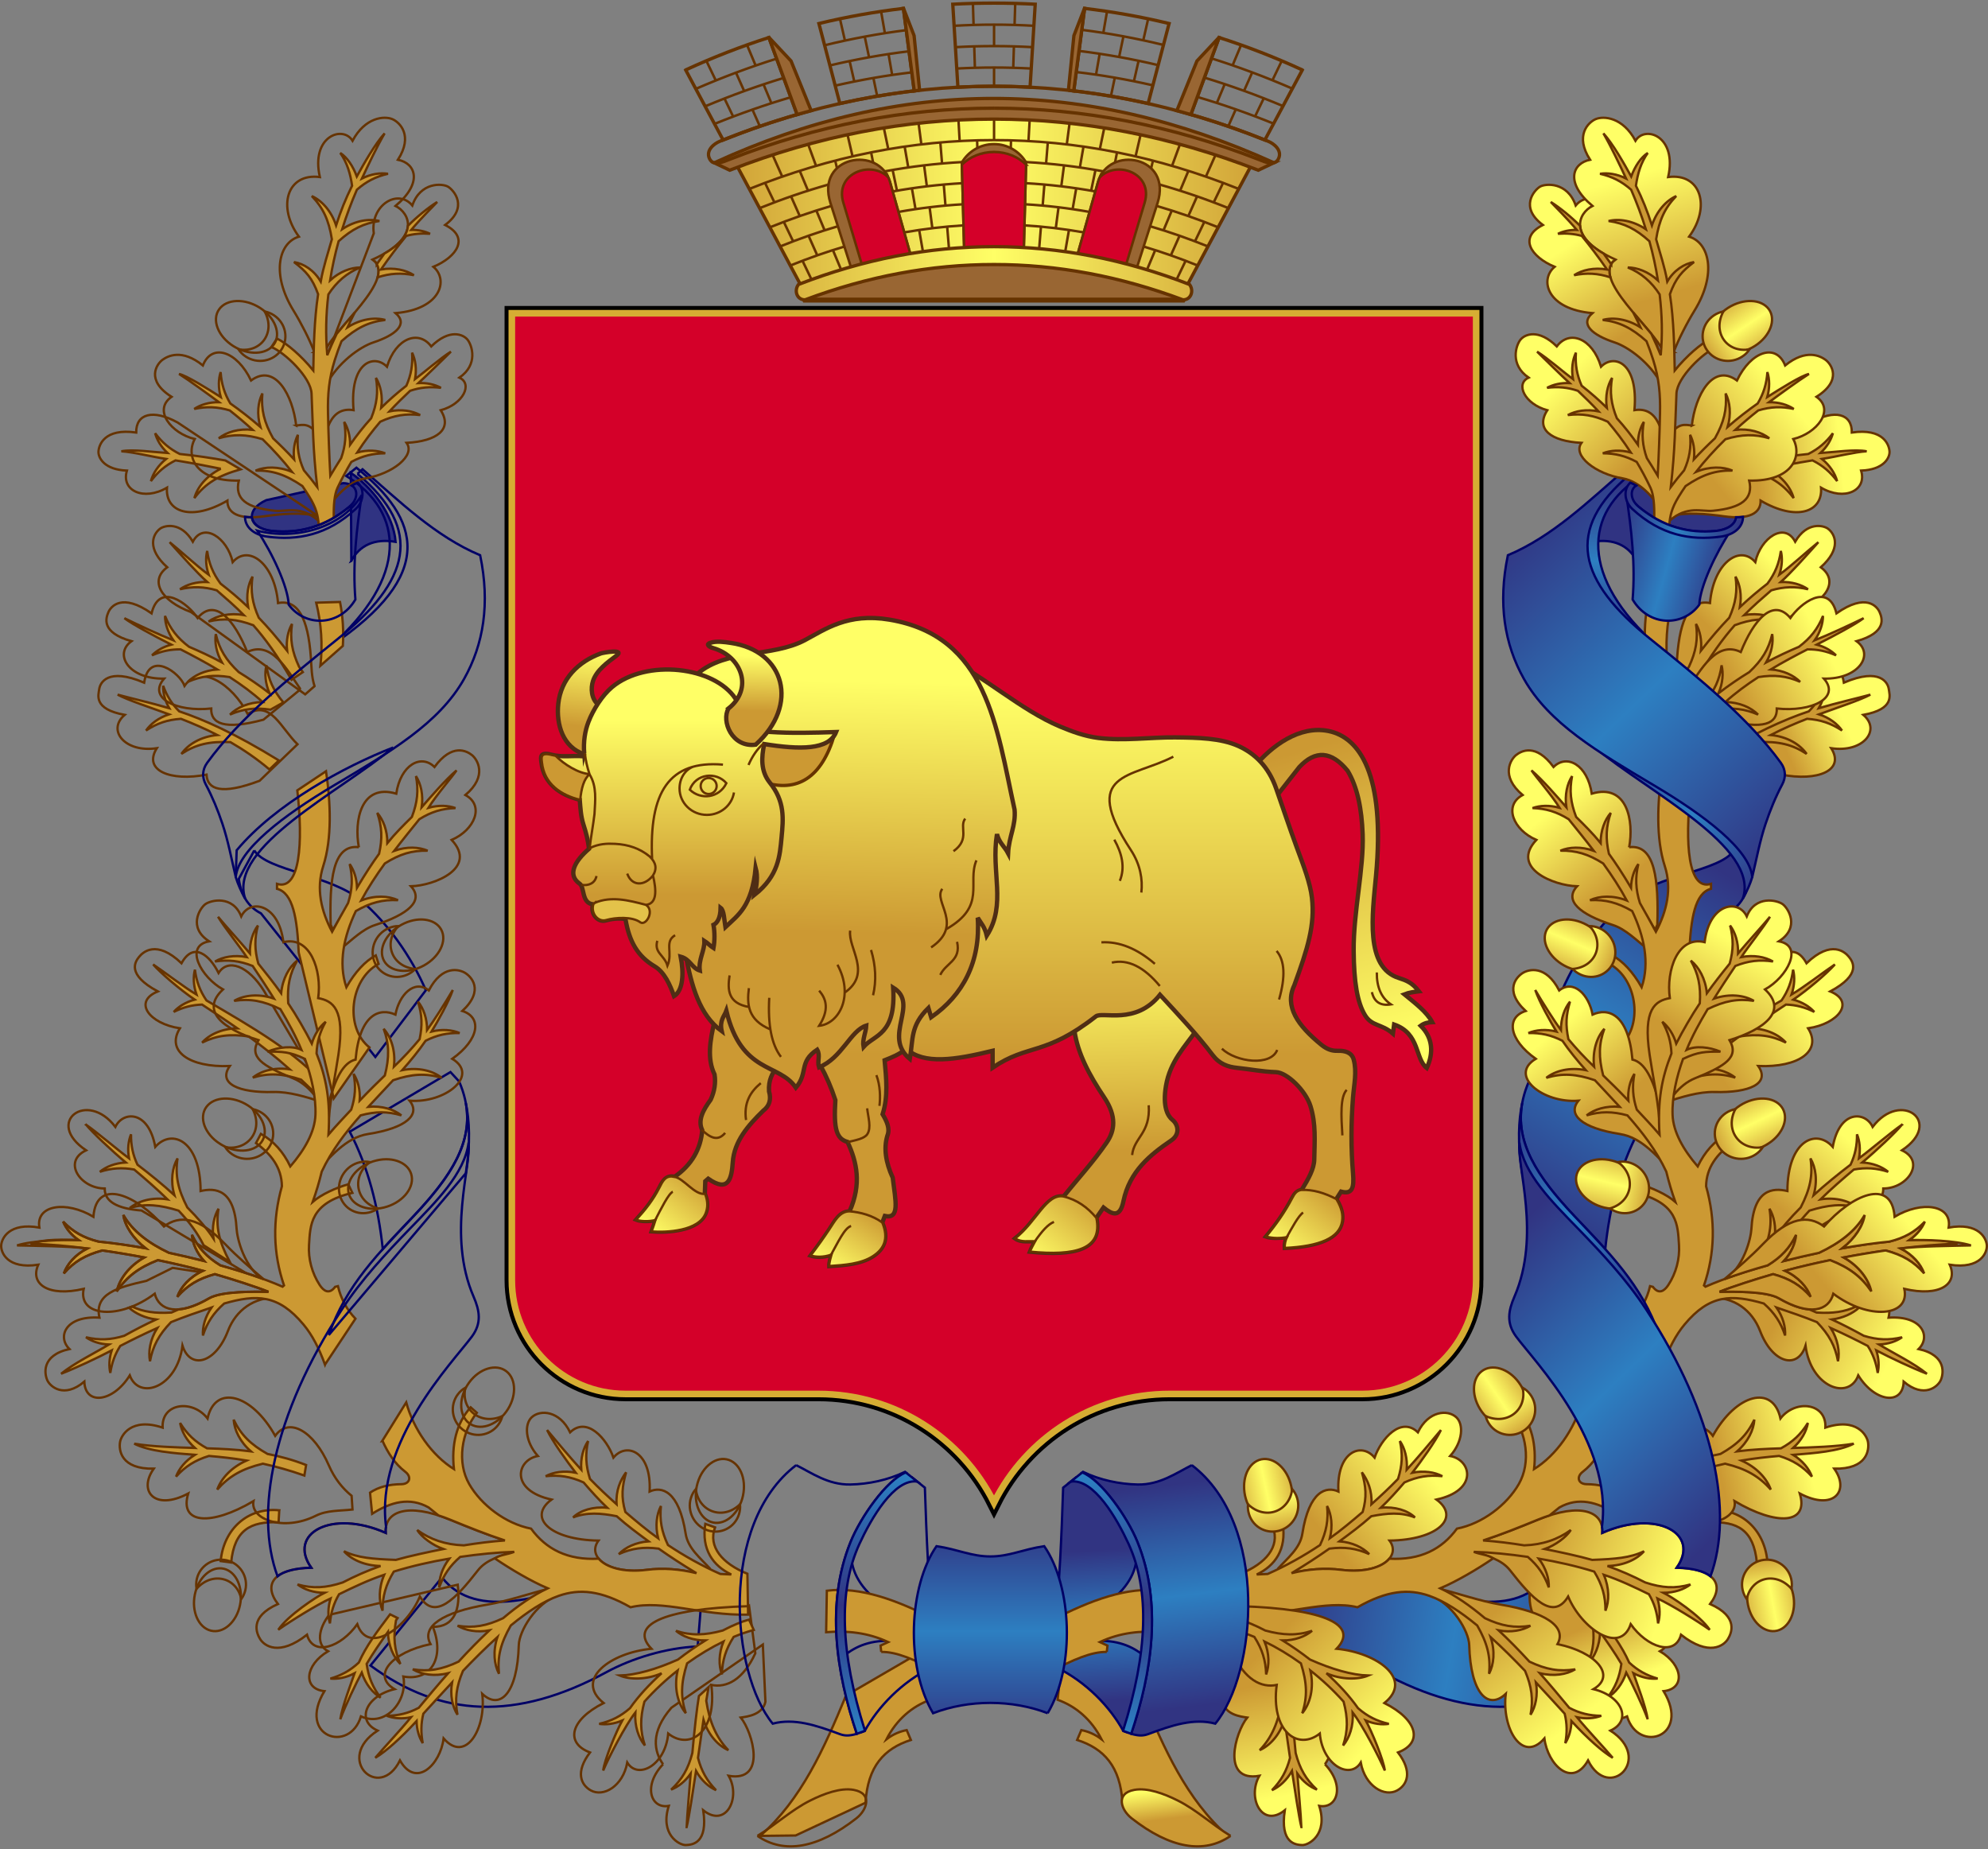 <svg height="558" width="600" xmlns="http://www.w3.org/2000/svg" xmlns:xlink="http://www.w3.org/1999/xlink"><rect width="100%" height="100%" fill="#808080" stroke="none"/><linearGradient id="a"><stop offset="0" stop-color="#c93"/><stop offset=".5" stop-color="#ff6"/><stop offset="1" stop-color="#c93"/></linearGradient><linearGradient id="b" gradientTransform="matrix(186.11 0 0 -87.245 206.948 88.183)" gradientUnits="userSpaceOnUse" x1=".03" x2=".97" xlink:href="#a"/><linearGradient id="c" gradientTransform="matrix(172.34 0 0 -64.545 213.834 90.572)" gradientUnits="userSpaceOnUse" x1=".02" x2=".98" xlink:href="#a"/><linearGradient id="d"><stop offset="0" stop-color="#c93"/><stop offset="1" stop-color="#ff6"/></linearGradient><linearGradient id="e" gradientTransform="matrix(-3.995 -121.191 -70.119 2.312 365.17 377.979)" gradientUnits="userSpaceOnUse" x1=".26" x2=".74" xlink:href="#d"/><linearGradient id="f" gradientTransform="matrix(33.262 120.256 97.779 -27.045 350.538 221.386)" gradientUnits="userSpaceOnUse" x1=".13" x2=".87" xlink:href="#d"/><linearGradient id="g" gradientTransform="matrix(0 -236.943 -197.386 0 409.021 382.094)" gradientUnits="userSpaceOnUse" x1=".27" x2=".73" xlink:href="#d"/><linearGradient id="h" gradientTransform="matrix(2.865 -171.872 -129.326 -2.155 306.237 330.355)" gradientUnits="userSpaceOnUse" x1=".28" x2=".72" xlink:href="#d"/><linearGradient id="i" gradientTransform="matrix(4.094 -40.919 -24.249 -2.426 188.731 229.66)" gradientUnits="userSpaceOnUse" x1=".22" x2=".78" xlink:href="#d"/><linearGradient id="j" gradientUnits="userSpaceOnUse" x1="227.139" x2="227.139" xlink:href="#d" y1="270.008" y2="217.037"/><linearGradient id="k" gradientTransform="matrix(.629 -37.754 -28.09 -.468 235.853 225.267)" gradientUnits="userSpaceOnUse" x1=".28" x2=".72" xlink:href="#d"/><linearGradient id="l" gradientTransform="matrix(-18.461 24.738 25.338 18.909 200.673 339.644)" gradientUnits="userSpaceOnUse" x1=".176" x2=".916" xlink:href="#d" y1=".337" y2=".311"/><linearGradient id="m" gradientTransform="matrix(-18.79 25.178 26.012 19.412 253.759 349.667)" gradientUnits="userSpaceOnUse" x1=".239" x2=".938" xlink:href="#d" y1=".258" y2=".292"/><linearGradient id="n" gradientTransform="matrix(-19.593 26.255 26.98 20.135 391.394 342.653)" gradientUnits="userSpaceOnUse" x1=".198" x2=".956" xlink:href="#d" y1=".33" y2=".296"/><linearGradient id="o" gradientTransform="matrix(-20.044 26.858 27.992 20.889 316.384 343.747)" gradientUnits="userSpaceOnUse" x1=".138" x2=".948" xlink:href="#d" y1=".316" y2=".263"/><linearGradient id="p"><stop offset="0" stop-color="#313482"/><stop offset=".5" stop-color="#2d7fc1"/><stop offset="1" stop-color="#313482"/></linearGradient><linearGradient id="q" gradientTransform="matrix(3.494 -56.61 -28.574 -1.764 122.867 197.967)" gradientUnits="userSpaceOnUse" x1=".1" x2=".9" xlink:href="#p"/><linearGradient id="r" gradientTransform="matrix(-74.049 -119.505 -106.441 65.954 198.69 343.568)" gradientUnits="userSpaceOnUse" x1=".07" x2=".93" xlink:href="#p"/><linearGradient id="s" gradientTransform="matrix(-53.42 -54.096 -54.074 53.399 125.965 182.163)" gradientUnits="userSpaceOnUse" x1=".32" x2=".68" xlink:href="#d"/><linearGradient id="t" gradientTransform="matrix(-73.989 -34.49 -27.609 59.228 104.526 206.543)" gradientUnits="userSpaceOnUse" x1=".38" x2=".62" xlink:href="#d"/><linearGradient id="u" gradientTransform="matrix(-65.513 -34.722 -30.812 58.136 111.187 189.306)" gradientUnits="userSpaceOnUse" x1=".3" x2=".7" xlink:href="#d"/><linearGradient id="v" gradientTransform="matrix(49.511 -58.586 -57.263 -48.393 125.264 309.335)" gradientUnits="userSpaceOnUse" x1=".3" x2=".7" xlink:href="#d"/><linearGradient id="w" gradientTransform="matrix(53.514 -64.435 -62.793 -52.15 124.553 379.117)" gradientUnits="userSpaceOnUse" x1=".33" x2=".67" xlink:href="#d"/><linearGradient id="x" gradientTransform="matrix(-64.603 -44.021 -41.835 61.394 125.046 300.08)" gradientUnits="userSpaceOnUse" x1=".29" x2=".71" xlink:href="#d"/><linearGradient id="y" gradientTransform="matrix(-43.548 -76.728 -66.875 37.956 137.293 318.976)" gradientUnits="userSpaceOnUse" x1=".32" x2=".68" xlink:href="#d"/><linearGradient id="z" gradientTransform="matrix(-57.041 -64.501 -65.123 57.591 108.083 362.634)" gradientUnits="userSpaceOnUse" x1=".33" x2=".67" xlink:href="#d"/><linearGradient id="A" gradientTransform="matrix(-78.416 42.545 35.554 65.531 65.889 346.704)" gradientUnits="userSpaceOnUse" x1=".3" x2=".7" xlink:href="#d"/><linearGradient id="B" gradientTransform="matrix(-71.038 -59.198 -54.92 65.904 99.318 375.564)" gradientUnits="userSpaceOnUse" x1=".33" x2=".67" xlink:href="#d"/><linearGradient id="C" gradientTransform="matrix(-12.186 25.583 26.707 12.722 65.531 320.728)" gradientUnits="userSpaceOnUse" x1=".1" x2=".9" xlink:href="#a"/><linearGradient id="D" gradientTransform="matrix(-22.415 -10.13 -10.228 22.632 93.508 337.919)" gradientUnits="userSpaceOnUse" x1=".26" x2=".74" xlink:href="#d"/><linearGradient id="E" gradientTransform="matrix(11.152 25.792 26.836 -11.603 103.341 278.562)" gradientUnits="userSpaceOnUse" x1=".09" x2=".91" xlink:href="#a"/><linearGradient id="F" gradientTransform="matrix(20.82 -8.51 -9.081 -22.217 111.275 304.435)" gradientUnits="userSpaceOnUse" x1=".26" x2=".74" xlink:href="#d"/><linearGradient id="G" gradientTransform="matrix(6.361 26.468 27.498 -6.608 95.54 347.422)" gradientUnits="userSpaceOnUse" x1=".07" x2=".93" xlink:href="#a"/><linearGradient id="H" gradientTransform="matrix(18.028 -3.952 -4.533 -20.681 99.917 372.078)" gradientUnits="userSpaceOnUse" x1=".21" x2=".79" xlink:href="#d"/><linearGradient id="I" gradientTransform="matrix(3.763 -29.998 -51.671 -6.481 277.272 563.307)" gradientUnits="userSpaceOnUse" x1=".35" x2=".65" xlink:href="#d"/><linearGradient id="J" gradientTransform="matrix(5.154 -90.555 -43.236 -2.461 281.555 536.713)" gradientUnits="userSpaceOnUse" x1=".25" x2=".75" xlink:href="#p"/><linearGradient id="K" gradientTransform="matrix(106.069 -16.646 -8.788 -56 112.658 530.742)" gradientUnits="userSpaceOnUse" x1=".01" x2=".99" xlink:href="#p"/><linearGradient id="L" gradientTransform="matrix(-81.377 -19.245 -12.615 53.342 114.988 423.803)" gradientUnits="userSpaceOnUse" x1=".34" x2=".66" xlink:href="#d"/><linearGradient id="M" gradientTransform="matrix(25.138 4.724 4.975 -26.475 50.493 491.464)" gradientUnits="userSpaceOnUse" x1=".06" x2=".94" xlink:href="#a"/><linearGradient id="N" gradientTransform="matrix(-2.894 17.311 19.412 3.246 59.685 464.863)" gradientUnits="userSpaceOnUse" x1=".19" x2=".81" xlink:href="#d"/><linearGradient id="O" gradientTransform="matrix(-27.838 65.916 67.05 28.317 90.642 450.114)" gradientUnits="userSpaceOnUse" x1=".36" x2=".64" xlink:href="#d"/><linearGradient id="P" gradientTransform="matrix(-54.695 70.144 69.642 54.304 130.498 441.754)" gradientUnits="userSpaceOnUse" x1=".27" x2=".73" xlink:href="#d"/><linearGradient id="Q" gradientTransform="matrix(-83.716 31.281 24.252 64.906 146.532 426.915)" gradientUnits="userSpaceOnUse" x1=".26" x2=".74" xlink:href="#d"/><linearGradient id="R" gradientTransform="matrix(-59.312 -50.292 -49.915 58.868 240.222 448.308)" gradientUnits="userSpaceOnUse" x1=".27" x2=".73" xlink:href="#d"/><linearGradient id="S" gradientTransform="matrix(-22.592 -15.322 -15.935 23.496 165.646 419.661)" gradientUnits="userSpaceOnUse" x1=".09" x2=".91" xlink:href="#a"/><linearGradient id="T" gradientTransform="matrix(14.05 -21.64 -22.015 -14.294 145.816 445.779)" gradientUnits="userSpaceOnUse" x1=".28" x2=".72" xlink:href="#d"/><linearGradient id="U" gradientTransform="matrix(-25.591 -5.451 -5.79 27.181 233.006 441.327)" gradientUnits="userSpaceOnUse" x1=".07" x2=".93" xlink:href="#a"/><linearGradient id="V" gradientTransform="matrix(3.682 -19.165 -20.342 -3.908 222.746 469.132)" gradientUnits="userSpaceOnUse" x1=".21" x2=".79" xlink:href="#d"/><linearGradient id="W" gradientTransform="matrix(-14.701 70.071 50.414 10.577 193.656 483.997)" gradientUnits="userSpaceOnUse" x1=".26" x2=".74" xlink:href="#d"/><linearGradient id="X" gradientTransform="matrix(-58.898 57.24 57.326 58.986 201.647 452.244)" gradientUnits="userSpaceOnUse" x1=".24" x2=".76" xlink:href="#d"/><linearGradient id="Y" gradientTransform="matrix(10.857 -92.666 -79.531 -9.318 272.413 531.899)" gradientUnits="userSpaceOnUse" x1=".14" x2=".86" xlink:href="#p"/><linearGradient id="Z" gradientTransform="matrix(-.188 -80.093 -38.461 .09 277.021 524.362)" gradientUnits="userSpaceOnUse" x1=".02" x2=".98"><stop offset="0" stop-color="#2d7fc1"/><stop offset=".5" stop-color="#313482"/><stop offset="1" stop-color="#2d7fc1"/></linearGradient><linearGradient id="aa" gradientTransform="matrix(48.825 -74.489 -67.018 -43.928 131.153 423.773)" gradientUnits="userSpaceOnUse" x1=".09" x2=".91" xlink:href="#p"/><linearGradient id="ab" gradientTransform="matrix(107.555 -112.419 -110.835 -106.04 113.878 526.216)" gradientUnits="userSpaceOnUse" x1=".15" x2=".85" xlink:href="#p"/><linearGradient id="ac" gradientTransform="matrix(51.551 -53.883 -54.004 -51.667 95.802 303.421)" gradientUnits="userSpaceOnUse" x1=".08" x2=".92" xlink:href="#p"/><linearGradient id="ad" gradientTransform="matrix(115.143 -120.351 -119.528 -114.357 105.398 326.77)" gradientUnits="userSpaceOnUse" x1=".12" x2=".88" xlink:href="#p"/><linearGradient id="ae" gradientTransform="matrix(46.829 -13.058 -17.329 -62.147 78.722 196.245)" gradientUnits="userSpaceOnUse" x1=".13" x2=".87" xlink:href="#p"/><linearGradient id="af" gradientTransform="matrix(40.812 -63.611 -59.475 -38.158 125.345 137.186)" gradientUnits="userSpaceOnUse" x1=".29" x2=".71" xlink:href="#d"/><linearGradient id="ag" gradientTransform="matrix(-80.448 -8.281 -4.02 39.048 99.319 125.501)" gradientUnits="userSpaceOnUse" x1=".34" x2=".66" xlink:href="#d"/><linearGradient id="ah" gradientTransform="matrix(22.871 -77.76 -59.218 -17.417 121.46 119.012)" gradientUnits="userSpaceOnUse" x1=".27" x2=".73" xlink:href="#d"/><linearGradient id="ai" gradientTransform="matrix(55.529 -55.145 -55.17 -55.553 116.478 181.558)" gradientUnits="userSpaceOnUse" x1=".29" x2=".71" xlink:href="#d"/><linearGradient id="aj" gradientTransform="matrix(-60.735 -49.744 -49.744 60.735 129.918 123.705)" gradientUnits="userSpaceOnUse" x1=".29" x2=".71" xlink:href="#d"/><linearGradient id="ak" gradientTransform="matrix(37.986 -10.592 -7.126 -25.554 76.551 172.469)" gradientUnits="userSpaceOnUse" x1=".05" x2=".95" xlink:href="#p"/><linearGradient id="al" gradientTransform="matrix(15.465 -22.937 -23.522 -15.86 79.952 119.674)" gradientUnits="userSpaceOnUse" x1=".09" x2=".91" xlink:href="#a"/><linearGradient id="am" gradientTransform="matrix(-21.16 -14.893 -14.667 20.839 99.5 99.825)" gradientUnits="userSpaceOnUse" x1=".29" x2=".71" xlink:href="#d"/><linearGradient id="an" gradientTransform="matrix(0 -61.636 -78.424 0 321.998 523.148)" gradientUnits="userSpaceOnUse" x1="-.016" x2="1.016" xlink:href="#p" y1="0" y2="0"/><path d="m371.752 765.39c2.935 0 5.315 2.38 5.315 5.315v5.314c0 2.935-2.38 5.315-5.315 5.315h-5.315v-15.944zm0 21.259c5.87 0 10.63-4.76 10.63-10.63v-5.314c0-5.87-4.76-10.63-10.63-10.63h-10.63v26.574zm-21.26-26.574h5.315v26.574h-5.315zm-10.63 0h5.315v26.574h-5.315l-10.63-16.684v16.684h-5.315v-26.574h5.315l10.63 16.684zm-79.724 0h15.945v5.315h-10.63v5.315h10.63v5.315h-10.63v5.315h10.63v5.315h-15.945zm-21.26-.001h5.315v21.26h10.63v5.315h-15.945zm55.809 21.26h5.314c4.402 0 7.972-3.57 7.972-7.972 0-4.402-3.636-7.957-7.972-7.972h-5.314v5.315h5.314c1.467 0 2.657 1.19 2.657 2.657s-1.19 2.657-2.657 2.657h-5.314zm5.314-26.575c10.272 0 18.602 8.33 18.602 18.602s-8.33 18.602-18.602 18.602c-10.272 0-18.602-8.33-18.602-18.602s8.33-18.602 18.602-18.602zm-13.287 18.602c0 7.337 5.95 13.287 13.287 13.287 7.337 0 13.287-5.95 13.287-13.287 0-7.337-5.95-13.287-13.287-13.287-7.337 0-13.287 5.95-13.287 13.287z" fill="#a90000" transform="translate(0 -494.362)"/><g stroke-width=".7" transform="translate(0 -0)"><g transform="matrix(-1 0 0 1 600.004 0)"><g stroke-miterlimit="5"><g fill-rule="evenodd"><g stroke="#006"><path d="m106.03 169.27c2.459-4.712 7.069-6.836 13.369-5.748-.666-8.312-7.172-16.494-13.522-20.819l.021 3.646c-.607-.33-1.383-.528-2.326-.539l-23.203 5.127c-6.531 2.9-5.559 8.615 1.998 9.322 7.848.734 15.67-1.178 23.05-7.302.185-.154.357-.312.518-.473l.097 16.786z" fill="#303382"/><path d="m104.5 143.63c17.883 11.05 18.587 30.742-4.61 51.27 32.006-21.559 26.971-38.167 7.683-53.756l-3.073 2.486z" fill="url(#q)"/><path d="m76.739 256.64c3.795 6.209 23.218 7.338 32.466 15.298 7.663 6.596 14.861 16.573 19.322 26.905l-15.24 20.14-34.534-43.35c-3.414-1.735-5.954-4.96-6.683-10.404l4.676-8.581zm28.818 84.894c5.509 10.574 8.607 22.502 9.968 35.407 2.987-3.334 6.135-6.588 9.309-9.947 13.711-14.511 19.994-26.061 13.739-40.621l-2.62-2.838-30.395 18z" fill="url(#r)"/></g><g stroke="#630"><path d="m94.936 207.07c-.944-2.873-.904-5.727-1.117-8.713-.849-11.885-3.975-17.521-9.906-16.363-1.008-11.965-8.908-17.814-13.677-12.367-1.65-7.374-8.855-12.212-12.037-6.155-3.601-6.165-8.603-4.927-9.936-3.89-2.209 1.719-4.032 6.003 2.21 11.613-5.506 4.057-1.838 10.173 7.162 13.512l34.471 24.841 2.829-2.478z" fill="url(#s)"/><path d="m87.985 205.14c-4.261-7.358-7.986-12.438-11.54-16.457-5.031-1.881-8.887-2.202-13.494-1.125 2.522-1.773 6.338-2.691 10.635-1.934-2.71-2.744-5.375-5.044-8.168-7.471-3.922-1.145-7.247-1.222-11.095-.322 2.04-1.434 4.927-2.308 8.229-2.19-3.083-2.74-7.643-7.868-11.348-12.011 3.475 2.777 8.196 7.194 11.767 9.806-.861-2.584-.958-5.09-.446-7.164.536 3.768 1.739 6.756 4.051 9.866 2.667 2.059 5.42 4.344 8.312 7.091-.635-3.607-.029-6.877 1.32-9.216-.618 4.382-.076 8 1.897 12.412 2.706 2.809 5.541 6.066 8.544 9.94-.337-3.153.276-5.987 1.482-8.077-.643 4.558-.032 8.289 2.14 12.947.373.521.749 1.051 1.127 1.592z" fill="#c93"/><path d="m89.793 224.61c-4.994-4.822-8.053-13.39-15.041-9.144-4.635-9.034-14.344-15.298-19.05-8.486-1.466-4.002-10.708-10.833-12.196-.961-11.103-4.744-13.332.182-13.557 1.934-.224 1.752-1.89 6.034 7.683 7.785-5.48 4.66.129 11.501 9.699 10.06-4.244 6.726 4.08 10.089 14.996 7.981.253 4.439 4.384 6.228 16.013 1.853l11.453-11.021z" fill="url(#t)"/><path d="m81.332 232.21c-3.904-3.294-7.886-5.994-11.802-8.255-6.327-.27-10.419.685-14.782 3.556 1.96-2.83 5.801-5.214 10.856-5.695-3.824-1.965-7.535-3.546-10.993-4.891-4.079.278-7.227 1.353-10.531 3.526 1.414-2.042 3.809-3.852 6.931-4.882-5.491-2.013-12.404-4.264-15.502-5.935 3.773 1.04 10.178 2.493 15.574 4.093-1.316-2.3-1.903-4.669-1.836-6.758 1.122 3.065 2.604 5.467 4.838 7.703 7.256 2.423 16.701 6.571 30.077 14.814z" fill="#c93"/><path d="m90.694 208.02c-3.989-5.811-8.729-14.813-16.078-11.25-3.773-9.438-9.652-16.599-14.97-10.265-2.858-4.294-11.505-11.09-13.903-1.402-9.008-6.316-12.316-2.006-13.014-.385-.742 1.724-2.415 6.127 6.951 8.782-5.449 3.927-.833 11.504 9.852 11.3-5.135 5.839 3.72 10.133 14.217 9.021-.16 4.444 3.784 6.62 15.766 3.37l11.179-9.172z" fill="url(#u)"/></g></g><path d="m95.439 181.88c1.55 6.341 1.973 12.682 1.268 19.023l6.765-5.985c.282-4.417 0-8.835-.846-13.252l-7.188.214z" fill="#c93" stroke="#630"/></g><g fill-rule="evenodd"><g stroke-miterlimit="5"><g stroke="#630"><path d="m81.655 214.16c-4.666-.688-8.248-.24-12.246 1.488 2.124-2.148 5.618-3.708 9.863-3.785-3.028-2.745-6.44-5.247-9.973-7.532-4.839-.763-8.499-.336-12.597 1.435 1.958-1.98 5.078-3.46 8.879-3.741-3.756-2.238-7.546-4.247-11.072-6.055-3.041-.04-5.726.539-8.631 1.794 1.402-1.418 3.4-2.578 5.816-3.227-5.29-2.678-11.749-6.146-14.152-7.976 4.097 2.013 10.327 4.893 14.78 6.68-1.699-2.452-2.513-5.063-2.521-7.362 1.578 3.874 3.708 6.636 7.251 9.309 3.147 1.34 6.431 2.851 9.901 4.715-1.667-2.964-2.206-6.016-1.826-8.537 1.084 4.557 3.065 7.844 6.919 11.46 2.952 1.808 6.038 3.901 9.284 6.373-1.289-3.019-1.515-6.007-.92-8.415.611 4.301 2.091 7.585 5.098 11.194z" fill="#c93"/><path d="m108.3 255.67c-1.46-7.868.548-19.349 11.294-16.155 1.314-8.703 7.474-12.071 11.54-8.048 5.344-7.264 9.706-4.855 11.299-3.599 1.593 1.256 4.878 6.273-1.969 12.058 5.834 3.173 2.838 10.529-4.151 13.544 7.939 8.504-5.208 13.79-12.286 13.995 3.999 4.327-.75 8.459-10.859 11.711-3.724 1.198-7.082 4.576-10.385 7.238.377-1.578.91-3.162 1.543-4.721l-1.423-5.157c-.843 1.37-1.646 2.737-2.401 4.1-.243-.518-.475-1.035-.695-1.552-.39-13.257.552-24.387 8.493-23.415z" fill="url(#v)"/><path d="m89.731 238.52c1.801 15.863.816 30.402-6.131 28.213v1.496c4.828 1.21 6.096 8.905 6.553 19.236l10.57 44.03 10.781-15.389c-7.471-5.912-5.991-20.447 2.748-25.221l-.846-2.565c-3.241 1.781-6.201 4.987-8.879 9.618-2.466-7.396-.763-15.291 2.865-22.991 4.459-2.582 8.127-3.52 12.732-3.278-2.865-1.333-6.909-1.542-11.116.087 2.066-3.825 4.536-7.578 7.131-11.17 4.515-2.859 8.213-3.961 12.929-3.858-2.663-1.141-6.289-1.308-10.077.028 2.59-3.387 5.201-6.59 7.57-9.528 3.598-2.243 6.851-3.224 10.903-3.358-2.252-.823-5.127-.942-8.154-.086 2.33-3.778 7.205-9.378 8.471-11.283-3.057 2.521-8.313 8.553-10.51 11.106.526-3.733-.239-7.063-1.734-9.385.82 4.292.473 7.895-1.228 12.321-2.702 2.667-4.973 4.926-7.393 7.877.001-3.792-1.234-6.999-3.052-9.094 1.419 4.122 1.593 7.729.549 12.334-1.943 2.659-4.08 5.913-6.657 10.229-.098-2.845-.939-5.32-2.219-7.126.965 4.057.841 7.533-.476 11.749-1.465 2.566-3.063 5.441-4.829 8.692-3.288-6.229-4.889-12.982-2.682-19.815 2.707-8.381 2.255-19.236.846-28.641z" fill="#c93"/><path d="m94.645 354.28c3.262-14.035 5.084-32.802 12.669-34.512 1.234-13.911 7.359-15.697 12.031-13.574 1.105-5.921 5.682-10.76 10.077-7.294 4.089-7.873 9.27-6.324 10.957-5.29 1.687 1.034 5.995 5.085-.837 11.493 5.901 1.866 5.249 8.518-3.047 14.432 8.344 5.039-2.13 13.489-12.889 12.636 3.399 4.163-.871 8.242-12.519 10.061-6.889 1.076-11.478 7.207-16.441 12.048z" fill="url(#w)"/><path d="m97.828 329.7-18.153-30.66c-4.7-7.582-10.903-9.904-13.708-5.408-2.679-5.366-7.559-9.579-11.186-2.937-7.611-7.268-11.694-3.308-12.83-1.895-1.136 1.413-3.864 5.273 5.682 10.398-7.626 3.107-2.529 9.765 6.665 11.125-4.286 6.853 2.844 11.887 15.053 11.386-3.736 5.346 2.771 8.118 13.11 7.84 4.81-.13 9.944 1.504 14.547 2.96l.819-2.812z" fill="url(#x)"/><path d="m95.776 330.59c-1.647-1.673-3.275-3.255-4.883-4.758-5.673-1.886-9.754-2.078-14.591-.628 2.528-2.021 6.537-3.189 11.147-2.5-4.327-3.818-8.473-7.067-12.365-9.91-5.687-.841-9.661-.331-14.088 1.844 2.171-2.421 5.959-4.238 10.651-4.301-3.884-2.719-7.466-5.049-10.663-7.173-3.046.106-5.705.816-8.55 2.214 1.453-1.621 3.633-2.971 6.322-3.705-4.205-2.846-10.151-7.908-12.534-10.611 3.244 2.167 9.356 6.876 13.08 9.081-.934-2.715-1.031-5.35-.47-7.507.457 3.521 1.502 6.37 3.486 9.283 13.348 7.828 27.932 16.112 35.78 25.856z" fill="#c93"/><path d="m102.13 318.32c2.063-13.817-1.655-16.277-6.099-17.099 1.16-8.39-2.414-18.878-10.502-16.887-1.401-11.648-10.082-13.211-12.721-7.781-2.602-6.511-9.244-4.897-10.876-3.661-1.632 1.236-5.314 7.009 1.192 11.189-7.65 1.388-2.437 10.846 4.186 14.516-7.01 6.466.113 12.008 10.705 15.295-2.977 5.102 1.101 7.75 10.485 11.542 4.764 1.925 8.257 6.985 10.748 11.972.524-6.131 1.998-13.162 2.882-19.085z" fill="url(#y)"/><path d="m80.044 386.62c-6.418-3.893-8.484-13.039-8.633-15.764-.664-12.104-6.509-12.434-10.862-11.422-.047-15.132-8.595-19.034-13.686-13.325-2.1-11.335-9.867-10.71-12.041-6.024-8.522-11.265-21.55-1.438-8.842 7.063-7.24 3.412-1.712 11.517 5.625 11.517-.066 3.862 3.633 6.078 11.099 6.645l36.934 22.115.406-.805z" fill="url(#z)"/><path d="m74.27 386-22.188-3.371-7.898 3.918c-8.848 1.967-15.767 3.96-14.171 11.103-10.212-.68-12.851 5.763-9.057 9.472-8.708 1.925-7.477 7.705-6.659 9.465.863 1.857 5.001 5.554 11.156.373.262 7.253 8.674 6.227 13.711-1.886 2.83 7.636 14.282 3.678 15.913-8.96 2.347 7.308 9.963 5.367 13.709-4.43 2.424-6.34 7.89-10.281 14.983-10.105l-9.499-5.579z" fill="url(#A)"/><path d="m26.013 339.45c1.776 2.228 7.675 7.794 11.946 11.369-3.208.176-5.938 1.258-7.818 2.811 3.535-1.122 6.676-1.351 10.354-.683 3.282 2.767 6.791 5.799 10.06 8.994-4.75-.713-8.861.528-11.411 2.635 4.725-1.5 9.225-.927 14.767.776 3.311 3.53 5.703 6.734 7.55 10.443l7.896 5.037c-3.311-6.246-4.285-10.564-3.407-16.055-1.365 2.269-2.034 5.444-1.523 8.977-2.067-3.107-4.788-6.26-7.892-9.366-2.867-5.569-3.709-9.662-2.95-14.797-1.599 2.728-2.188 6.736-.96 11.08-3.522-3.194-7.34-6.296-11.14-9.198-1.388-2.966-1.965-5.798-1.939-9.154-.823 1.997-1.096 4.52-.607 7.237-3.736-2.777-9.668-7.87-12.927-10.105z" fill="#c93"/><path d="m98.087 411.82c-1.827-5.043-3.903-8.994-6.478-12.087-7.598-9.129-14.162-9.157-23.943-6.358-3.248 2.867-5.139 5.742-6.421 9.652-.171-2.571.639-5.603 2.591-8.443-4.095 1.389-8.197 2.789-12.216 4.416-3.672 3.805-5.489 7.186-6.346 11.793-.583-2.887.024-6.539 2.187-10.024-3.92 1.742-7.688 3.615-11.166 5.413-1.607 2.512-2.526 5.061-3.004 8.139-.462-1.982-.366-4.346.416-6.789-4.408 2.304-10.62 5.231-15.264 7.048 3.96-3.218 10.071-6.205 14.442-8.822-2.768-.12-5.179-.947-6.949-2.196 3.999.94 7.434.826 11.563-.448 3.144-1.733 6.352-3.412 9.614-4.911-3.411-.456-6.224-1.806-8.192-3.554.306-.108.613-.223.922-.346 3.471 1.609 7.027 2.112 11.898 1.804.716-.315 1.45-.635 2.199-.956 2.485-.188 5.553-1.233 9.165-3.34 3.808-2.221 13.938-2.008 17.922-1.969-3.93-1.577-10.802-3.768-16.173-5.331-5.016 1.388-8.273 3.358-11.336 6.843 1.04-2.961 3.688-5.979 7.746-7.854-4.501-1.217-9.051-2.268-13.616-3.209-5.803 2.276-9.338 4.955-12.425 9.433.815-3.64 3.615-7.587 8.327-10.246-4.198-.798-8.421-1.504-12.651-2.109-5.183 1.392-8.507 3.371-11.629 6.923.983-2.798 3.401-5.646 7.088-7.533-5.69-.712-11.421-1.268-17.154-1.419 4.62-1.49 9.713-1.247 14.511-1.096-2.255-1.585-3.834-3.57-4.654-5.565 3.027 3.105 6.154 4.88 10.698 6.019 4.745.47 9.469 1.167 14.163 2.004-3.763-2.962-6.235-6.758-6.694-10.028 2.795 4.853 7.549 8.458 13.75 11.4 3.553.746 7.077 1.592 10.599 2.469-2.261-2.509-3.455-5.348-3.644-7.878 1.958 3.973 4.444 6.66 8.565 9.198 6.254 1.752 12.771 3.829 18.785 6.442l.432-.382c-3.312-9.69-3.523-19.664-.635-29.923-.07-5.629-3.241-9.689-7.822-13.038l1.48-2.779c3.805 2.138 6.765 5.415 8.879 9.832 4.274-4.981 7.399-10.34 7.584-15.605.189-5.389-1.208-11.475-3.161-16.851-4.568-2.178-6.801-2.197-11.277-2.187 3.376-1.412 7.494-1.856 10.216-.541-1.81-4.375-3.848-8.047-6.369-12.291-5.147-2.51-9.082-3.223-13.949-2.493 2.917-1.717 7.306-2.28 12.007-.695-2.088-3.353-4.273-6.642-6.414-9.844-3.956-1.565-7.34-1.946-11.359-1.343 2.405-1.415 5.81-2.046 9.565-1.337-2.28-3.41-6.746-8.991-8.658-12.149 2.249 2.721 7.034 7.932 9.619 11.04-.078-3.412.886-6.368 2.415-8.418-1.04 3.949-1.023 7.368.119 11.497 2.318 2.851 4.655 5.836 6.894 8.937.438-4.416 2.4-7.887 4.836-9.839-2.26 4.022-3.043 7.729-2.705 12.876 2.335 3.428 5.252 8.493 7.115 12.154.86-2.863 2.399-5.131 4.196-6.572-1.745 3.106-2.61 6.023-2.758 9.56 2.951 7.403 4.237 14.248 3.605 24.489 2.62-3.064 4.728-5.216 6.857-7.525 1.239-3.749 1.439-7.001.731-10.793 1.305 2.046 2.043 4.869 1.835 8.055 2.922-3.066 5.395-5.487 7.585-7.593 1.413-5.495 1.322-9.474-.351-14.073 2.235 2.487 3.651 6.607 3.088 11.452 2.78-2.664 5.356-5.421 7.756-8.317.888-4.292.74-7.173-.477-11.325 1.646 2.038 2.736 5.049 2.74 8.569 1.823-2.495 5.527-8.258 7.743-12.075-1.184 3.488-4.537 9.493-6.388 12.524 3.19-.783 6.177-.522 8.458.456-3.76-.082-6.873.603-10.269 2.333-2.133 3.101-4.53 6.023-7.049 8.867 4.917-.966 9.231.192 11.905 2.306-4.865-1.429-8.959-1.206-14.66.734-2.474 2.68-5.009 5.324-7.482 8.02 4.105-.364 7.654.75 9.972 2.582-4.169-1.225-7.772-1.236-12.305.006-4.569 5.173-8.765 10.633-11.733 16.985-.722 3.003-1.628 6.043-2.713 9.108 2.575-2.223 6.979-4.255 10.725-5.3l1.249 2.595c-12.857 3.006-12.712 9.816-13.092 15.722-.265 4.128.863 8.483 3.233 12.097 1.147 1.75 2.822 2.972 4.65.533l.846-.214c.916 3.847 2.678 7.125 5.285 9.832l-9.19 13.85z" fill="#c93"/><path d="m68.02 375.52c-8.034-8.379-13.818-8.907-18.538-5.385-8.14-9.388-20.384-14.984-21.293-2.937-8.142-4.894-17.45-3.645-16.309 3.263-9.143-1.619-11.387 3.277-11.519 5.367-.132 2.09 1.788 7.268 11.187 5.847-2.591 5.784 2.949 9.802 13.713 7.283-1.811 8.454 10.838 9.457 21.428 1.464 1.384 5.189 7.088 6.83 16.417 1.389 3.808-2.221 13.938-2.008 17.922-1.969-3.93-1.577-10.802-3.768-16.173-5.331-5.016 1.388-8.273 3.358-11.336 6.843 1.04-2.961 3.688-5.979 7.746-7.854-4.501-1.217-9.051-2.268-13.616-3.209-5.803 2.276-9.338 4.955-12.425 9.433.815-3.64 3.615-7.587 8.327-10.246-4.198-.798-8.421-1.504-12.651-2.109-5.183 1.392-8.507 3.371-11.629 6.923.983-2.798 3.401-5.646 7.088-7.533-5.69-.712-15.477-.761-21.211-.912 4.62-1.49 13.77-1.754 18.568-1.603-2.255-1.585-3.834-3.57-4.654-5.565 3.027 3.105 6.154 4.88 10.698 6.019 4.745.47 9.469 1.167 14.163 2.004-3.763-2.962-6.235-6.758-6.694-10.028 2.795 4.853 7.549 8.458 13.75 11.4 3.553.746 7.077 1.592 10.599 2.469-2.261-2.509-3.455-5.348-3.644-7.878 1.958 3.973 4.444 6.66 8.565 9.198 4.675 1.31 9.098 2.715 13.038 4.159-3.965-3.376-7.963-6.797-11.517-10.503z" fill="url(#B)"/><path d="m66.335 345.15c-4.579-2.944-6.388-7.915-4.04-11.101 2.348-3.186 7.966-3.382 12.546-.438 4.579 2.944 6.388 7.915 4.04 11.101-2.348 3.186-7.966 3.382-12.546.437z" fill="url(#C)"/><path d="m70.112 348.37c-.887-.597-1.605-1.339-2.146-2.172 6.821 1.205 11.642-5.026 8.297-11.485.996.201 1.967.595 2.854 1.192 3.547 2.386 4.408 7.112 1.921 10.553-2.486 3.442-7.379 4.298-10.927 1.912z" fill="url(#D)"/><path d="m122 278.66c4.919-2.267 10.04-1.159 11.435 2.474 1.395 3.633-1.463 8.417-6.383 10.683-4.92 2.267-10.04 1.159-11.435-2.474-1.395-3.633 1.463-8.417 6.383-10.683z" fill="url(#E)"/><path d="m117.28 280.11c.975-.425 1.981-.633 2.966-.646-4.674 5.049-2.068 12.344 5.12 12.956-.704.724-1.555 1.326-2.529 1.751-3.898 1.701-8.304-.069-9.839-3.951-1.534-3.882.383-8.409 4.282-10.11z" fill="url(#F)"/><path d="m113.55 350.22c5.277-1.288 10.075.845 10.713 4.764.638 3.919-3.124 8.141-8.402 9.429-5.277 1.288-10.075-.845-10.713-4.764-.638-3.919 3.124-8.141 8.402-9.43z" fill="url(#G)"/><path d="m108.64 350.74c1.041-.231 2.069-.238 3.037-.054-5.595 4.126-4.505 11.956 2.418 14.005-.835.585-1.79 1.018-2.831 1.249-4.163.925-8.127-1.729-8.851-5.925-.725-4.196 2.064-8.349 6.227-9.274z" fill="url(#H)"/><path d="m229.44 554.04c12.427-10.998 19.231-26.237 25.894-42.357l23.789-13.835 1.684 15.113c-5.544 1.987-10.176 5.96-13.263 11.919 2.035-1.543 4.07-2.359 6.105-2.767l1.263 2.98c-8.088 2.59-13.035 7.982-13.684 18.944l-21.09 9.882-10.699.122z" fill="#c93"/><path d="m228.6 554.04c5.427-3.28 10.212-7.802 15.935-10.667 4.135-2.071 9.164-3.93 13.104-3.217 5.782 1.047 4.048 6.058.834 8.573-11.609 9.082-21.848 10.886-29.873 5.311" fill="url(#I)"/></g><path d="m256.99 468.41c-.439 5.919 3.222 11.518 9.077 15.602l3.812 11.197c-6.99-.399-11.65 1.559-15.25 4.589.754 7.673 2.464 15.345 5.132 23.018l1.222-.441c3.963-7.189 11.104-14.776 20.333-19.273l.363-11.564c-1.472-13.248-2.045-27.858-2.542-42.584l-3.868-3.082-2.849.695c-6.551 4.528-12.088 12.482-15.431 21.843" fill="url(#J)" stroke="#006"/><path d="m265.97 498.53c4.648-.107 10.297 2.447 16.631 5.747v-15.283c-11.728-6.095-23.009-10.228-33.052-8.94l-.211 12.516c6.245-.498 12.49.069 18.737 2.98l-2.316 1.064.211 1.916z" fill="#c93" stroke="#630"/><path d="m133.4 476.03c10.373 13.472 31.974 5.412 48.087-.187l30.576 2.449-1.504 18.586c-9.55.387-19.948 3.637-27.471 7.721-27.335 14.84-50.033 13.71-71.276-1.969l21.587-26.6z" fill="url(#K)" stroke="#006"/><g stroke="#630"><path d="m84.287 455.79-.21 3.616c-8.475-.32-13.344 2.29-14.315 12.13l-3.158-.426c.889-9.594 8.117-16.29 17.684-15.323z" fill="#c93"/><path d="m106.12 451.4c-2.813-2.278-5.192-5.288-6.876-9.17-4.478-10.319-12.009-14.734-16.19-8.914-7.055-12.684-18.121-15.613-20.416-5.243-4.532-5.858-13.937-4.712-13.555 2.761-9.547-3.183-12.505 2.435-12.84 4.274-.457 2.509.225 8.309 10.166 8.115-4.793 6.72.199 12.896 10.397 7.494-2.812 9.317 6.96 9.816 19.697 2.295-1.051 5.538 9.08 9.268 18.819 4.412 3.391-1.691 7.088-1.423 11.068-1.871z" fill="url(#L)"/><path d="m91.864 445.29c-4.514-1.587-8.672-2.729-12.522-3.572-6.231 1.514-10.118 3.701-13.773 7.802 1.197-3.329 4.231-6.711 8.866-8.754-4.163-.705-7.935-1.09-11.387-1.382-4.197 1.296-7.124 3.156-9.915 6.233.878-2.381 2.809-4.782 5.676-6.572-6.405-.507-13.667-1.022-18.297-3.363 5.332.909 12.768 1.12 18.302 1.289-2.53-2.289-4.013-5.022-4.45-7.541 2.093 3.376 4.51 5.681 8.121 7.653 4.326.141 8.733.342 13.244.909-3.316-2.887-5.007-6.461-5.203-9.555 2.172 4.538 5.045 7.425 10.221 10.343 3.8.726 7.675 1.779 11.64 3.332z" fill="#c93"/><path d="m72.432 484.41c-1.08 5.159-5.004 8.609-8.763 7.705-3.759-.904-5.931-5.82-4.851-10.979 1.08-5.159 5.004-8.609 8.763-7.705 3.759.904 5.931 5.82 4.851 10.979z" fill="url(#M)"/><path d="m74.046 479.87c-.233 1.009-.661 1.922-1.233 2.711-1.313-6.504-8.745-8.474-13.491-3.109-.168-.959-.151-1.968.082-2.976.933-4.035 4.969-6.552 9.011-5.62 4.043.932 6.564 4.96 5.631 8.995z" fill="url(#N)"/><path d="m99.346 487.34c-3.118 3.971-4.09 8.996-.34 10.984-7.019 4.189-7.684 11.342-1.096 12.04-8.322 13.782 7.58 18.965 11.029 7.615 7.397 3.365 14.169-4.541 12.797-12.025 8.486 1.513 12.557-5.901 8.901-14.989 6.584.035 8.414-5.325 7.515-12.73l-21.75 5.106-17.056 3.999z" fill="url(#O)"/><path d="m120 488.3-.478.692c-.899 5.123-.517 8.909 1.314 13.17-2.111-2.095-3.648-5.518-3.761-9.675-2.313 3.285-4.442 6.315-6.416 9.65.551 4.011 1.829 7.061 4.198 10.192-2.349-1.409-4.496-4.026-5.683-7.562-1.574 2.927-5.075 10.22-6.462 14.084.557-3.843 3.341-11.077 4.312-13.892-2.526 1.331-5.101 1.83-7.31 1.612 3.387-.992 6.027-2.455 8.584-4.841 2.245-5.029 5.343-9.129 9.43-14.551z" fill="#c93"/><path d="m165.81 479.41c-5.694 1.38-12.544 3.794-18.736 4.836-13.344 2.246-20.087 6.591-17.137 11.92-11.72 2.446-17.854 9.498-10.853 13.598-8.83 2.124-11.653 9.579-5.11 12.508-13.146 8.443.458 21.615 6.741 8.991 4.851 8.545 12.184 1.264 13.171-6.633 6.665 7.671 12.931-3.013 11.662-13.457 5.277 4.976 10.619.073 11.03-14.74.114-4.094 4.977-12.615 12.048-15.076l-2.815-1.946z" fill="url(#P)"/><path d="m152.36 464.9c-5.569-1.83-10.756-3.9-16.571-6.293-12.849-5.288-19.826-2.457-19.382 3.985-16.452-7.249-29.724.248-22.46 10.529-11.103.237-14.713 4.853-10.061 10.946-8.873 3.951-6.358 8.965-5.384 10.565 1.252 2.058 5.73 5.332 14.154-1.294 1.853 6.699 10.258 3.76 15.18-3.181 3.221 9.427 14.853 1.27 18.887-8.35 4.496 7.455 10.879.636 17.553-7.94 2.505-3.219 7.059-4.444 10.893-5.529l-2.807-3.438z" fill="url(#Q)"/><path d="m214.35 473.44c-2.935-3.22-6.718-6.165-7.404-10.561-2.036-13.049-7.265-14.413-10.889-12.761.644-11.918-6.863-15.082-10.917-10.236-1.987-5.687-7.968-12.543-13.074-7.626-3.159-6.548-8.984-6.925-11.561-4.571-2.274 2.077-2.072 7.291 1.823 11.717-6.438 1.179-8.535 10.375 4.135 13.14-7.366 5.439-.416 12.173 14.17 12.383-3.654 4.923 3.034 10.288 14.57 8.827 4.889-.619 9.893-.248 15.005 1.008l4.141-1.321z" fill="url(#R)"/><path d="m115.4 434.8 7.2-11.58c2.245 8.159 7.7 15.95 14.409 20.136-.809-7.221.721-13.892 5.041-18.651l1.86 1.642c-4.622 5.915-6.074 14.952-2.284 21.547 3.611 6.283 10.973 11.927 18.658 13.426 4.511 6.181 11.034 9.585 20.405 9.067 2.146 2.578 7.409 4.265 14.509 3.366 4.889-.619 9.893-.248 15.005 1.008l-.821-.494c-3.268-1.974-6.877-4.296-10.588-6.912-4.58-.597-8.112-.097-12.036 1.651 1.961-2.028 5.12-3.557 8.986-3.852-3.402-2.515-6.327-4.647-9.619-7.582-4.819-.942-9.008-1.263-13.172.361 2.2-2.12 6.053-3.342 10.3-2.916-2.403-2.28-5.005-5.173-7.118-7.638-3.952-1.782-7.351-2.322-11.445-1.881 2.336-1.247 5.542-1.752 9.045-1.061-2.512-3.245-6.957-9.405-8.616-12.87 2.59 3.129 7.547 8.989 10.313 11.971-.25-3.463.598-6.509 2.062-8.648-.875 3.97-.725 7.373.569 11.428 2.724 2.82 5.127 5.038 8.03 7.649-.259-4.169 1.128-7.28 2.873-9.646-1.198 4.236-1.567 7.366-.228 11.969 3.059 2.622 6.627 5.62 9.893 7.94-.93-3.762-.468-7.24.843-9.737-.425 4.217.185 7.69 2.123 11.779 5.013 3.338 10.273 6.282 15.801 8.725l3.305.16c-5.52-2.64-9.04-7.55-7.84-15.28l2.947 1.064c-2.176 5.818 2.184 10.941 9.763 13.992l.21 12.345c-14.201.307-25.697-4.592-35.474-2.229-8.947-5.092-15.382-5.642-21.679-3.453-4.552 1.583-9.485 4.844-14.469 8.954-3.077 5.392-4.09 9.428-3.565 14.565-1.469-2.787-1.879-6.801-.473-11.069-3.524 3.186-7.028 6.683-10.397 10.201-2.038 4.845-2.509 8.642-1.655 13.232-1.53-2.402-2.281-5.875-1.636-9.747-3.075 3.296-5.995 6.522-8.664 9.438-.731 2.983-.766 5.75-.183 8.886-1.11-1.742-1.809-4.047-1.864-6.66-4.763 5.151-9.3 9.221-12.454 11.084 2.714-3.223 7.516-8.245 10.781-12.238-2.736.566-5.295.349-7.328-.44 3.568-.047 6.529-.763 9.67-2.413 2.822-3.422 5.798-6.963 8.881-10.45-4.21 1.052-8.062.416-10.696-1.161 4.821.76 8.734.094 13.837-2.328 3.022-3.293 6.128-6.484 9.28-9.421-3.773.691-7.186.036-9.587-1.401 4.784.753 8.675.102 13.72-2.274 4.48-3.783 9.014-6.934 13.491-9.026-4.974-2.098-11.15-5.749-15.978-9.022 1.601-1.122 3.898-1.176 5.85-1.982-2.528.07-5.198.242-7.967.511l-0-0c-2.689.262-5.482.594-8.33 1.013-3.121 2.694-4.998 5.459-6.332 9.206-.109-2.669.847-5.809 3.033-8.684l-.091.015c-5.515.934-11.171 2.2-16.652 3.896-2.434 4.002-3.413 7.462-3.388 11.798-1.173-2.861-1.218-6.803.49-10.838-4.675 1.557-9.2 3.708-13.618 5.874-1.624 2.771-2.457 5.5-2.757 8.791-.642-2.135-.645-4.772.186-7.52-4.246 1.965-11.786 6.66-15.776 9.448 2.952-4.373 11.572-9.985 13.912-11.144-3.284-.026-6.114-1.015-8.083-2.523 4.59 1.272 8.476 1.098 13.63-.607 3.678-1.903 7.496-3.595 11.404-4.968-4.902-.114-8.835-1.965-11.035-4.449 4.203 2.019 8.632 2.327 15.65 2.607 3.95-1.132 10.385-2.503 14.32-3.278-3.232-1.158-6.502-3.557-7.866-5.734 3.912 2.837 8.511 4.449 14.065 4.626 4.11-.664 8.25-1.187 12.399-1.476-5.569-1.83-10.751-3.911-16.571-6.293-1.21-.495-2.364-.915-3.463-1.263-.996-.802-1.992-1.605-2.988-2.406-5.684-3.194-11.368-1.704-17.052 1.916l-.632-6.386c2.596-1.738 5.755-2.519 9.474-2.554 2.503-.024 3.193-2.181 1.169-3.736-3.206-2.462-5.284-5.779-6.895-9.375z" fill="#c93"/><path d="m141.57 417.25c3.131-4.303 8.18-5.827 11.274-3.402 3.094 2.424 3.064 7.88-.067 12.183-3.131 4.303-8.18 5.827-11.274 3.402s-3.064-7.88.067-12.183z" fill="url(#S)"/><path d="m138.2 420.76c.633-.832 1.405-1.494 2.26-1.98-1.48 6.556 4.562 11.518 11.162 8.575-.242.956-.675 1.88-1.308 2.712-2.531 3.328-7.296 3.944-10.64 1.374-3.345-2.57-4.004-7.353-1.474-10.681z" fill="url(#T)"/><path d="m210.54 447.55c1.509-5.157 5.746-8.27 9.461-6.952 3.715 1.318 5.504 6.568 3.995 11.725-1.509 5.157-5.746 8.27-9.461 6.952-3.715-1.318-5.505-6.568-3.995-11.725z" fill="url(#U)"/><path d="m208.54 452.02c.318-1.006.823-1.895 1.464-2.64.793 6.782 8.124 9.575 13.345 4.591.091.997-.008 2.026-.326 3.032-1.27 4.024-5.543 6.172-9.541 4.796-3.999-1.376-6.212-5.755-4.943-9.779z" fill="url(#V)"/><path d="m200.12 532.42c-6.098 6.404-3.807 13.542 1.725 12.571-2.743 8.635 3.19 11.905 5.169 11.819 1.971-.085 6.712-.5 5.229-10.493 6.927 5.514 11.453-3.845 7.668-10.404 11.583 1.976 7.307-13.066 3.664-17.581 2.147-.298 6.601-.902 7.437-4.75l-.78-17.281-27.573 19.044c-6.494 7.436-5.228 13.311-2.54 17.075" fill="url(#W)"/><path d="m207.24 551.38c.693-2.727 2.013-11.583 2.831-16.933 1.593 2.825 3.798 4.805 6.044 5.8-2.768-2.852-4.417-5.756-5.454-9.743.578-3.926 1.144-7.946 1.656-11.511 1.469 4.648 4.447 7.824 7.503 9.178-3.629-3.739-5.696-8.531-6.664-14.89.255-1.675.484-3.084.676-4.11l-2.889 2.649c-.613 3.65-1.357 10.199-1.981 17.206-1.25 4.791-3.117 7.992-6.41 11.051 2.107-.806 4.221-2.443 5.898-4.825-.324 4.304-1.084 12.568-1.21 16.128z" fill="#c93"/><path d="m226.09 484.71c-26.941.806-36.096 5.965-29.479 12.862-12.239 1.17-23.361 9.193-14.433 16.378-10.223 5.138-11.618 12.097-4.106 14.913-4.487 5.88-2.768 9.775.22 11.448 3.78 2.117 9.666-1.16 11.025-8.389 3.229 5.24 11.517.801 12.354-8.758 6.636 5.243 14.838-.64 13.011-14.678 4.643.96 9.619-1.583 13.282-9.549l-1.873-14.227z" fill="url(#X)"/><path d="m227.5 491.9c-1.955.52-3.99 1.224-6.07 2.091-2.405 3.771-3.44 7.119-3.558 11.322-.996-2.684-.993-6.261.477-9.932-3.647 1.768-7.368 3.998-10.974 6.593-1.872 5.951-2.007 10.12-.395 15.04-2.35-2.792-3.664-7.495-2.468-12.884-3.576 2.819-6.98 5.984-10.015 9.396-1.351 5.021-1.309 8.825.134 13.231-1.91-2.269-3.134-5.801-2.885-9.937-2.951 3.772-7.952 13.362-9.693 17.493.336-3.178 4.02-11.955 5.745-15.085-2.452 1.033-4.885 1.329-6.957 1.006 3.629-.843 6.457-2.257 9.292-4.729 2.611-3.719 5.933-7.285 9.544-10.538-4.505 1.988-9.613 1.966-12.632.688 4.921-.159 10.878-1.84 17.573-4.822 2.758-2.146 5.569-4.088 8.27-5.766-3.676.001-6.801-1.17-8.874-2.913 4.586 1.5 8.726 1.379 14.111-.086 3.093-1.615 5.846-2.756 7.939-3.3z" fill="#c93"/></g><g stroke="#006"><path d="m240.29 442.16c4.661 2.309 9.626 5.963 16.33 5.841 5.419-.099 11.395-1.326 16.529-3.822l.223.178c-5.822 2.352-13.61 13.464-16.66 21.003-7.556 18.668-4.319 39.307 1.886 57.875l-.154.055c-2.28.63-3.567.568-5.083 0-7.092-2.654-13.707-4.824-20.151-3.12-12.526-15.212-16.278-60.167 7.08-78.01z" fill="url(#Y)"/><path d="m273.37 444.36 3.464 2.759c-6.937-.99-13.937 11.173-17.447 18.812-6.445 14.027-5.758 32.889 1.655 56.338l-.059.107-2.388.862c-6.205-18.568-9.441-39.207-1.886-57.875 3.051-7.538 10.838-18.651 16.66-21.003" fill="url(#Z)"/></g></g><path d="m140.59 332.91c2.121 11.649-4.155 21.822-15.75 34.094-10.347 10.95-20.423 20.795-25.594 35.875l41.344-48.812c1.464-9.183 1.086-16.021 0-21.156z" fill="url(#aa)" stroke="#006"/><g stroke-miterlimit="5"><g stroke="#006"><path d="m116.51 460.71c-3.337-25.563 20.079-49.518 25.885-57.319 3.046-4.092 2.375-7.844.529-12.105-8.027-18.529-.667-39.271-1.5-46.456-1.197 9.351-9.833 17.826-17.401 25.646-7.632 7.887-14.863 15.581-20.882 24.77-20.799 31.753-26.384 61.415-19.385 80.447 1.927-1.531 5.345-2.469 10.193-2.573-7.264-10.281 6.008-17.778 22.46-10.529-.046-.668-.011-1.296.101-1.881" fill="url(#ab)"/><path d="m118.69 225.58c-16.502 13.703-49.658 29.953-44.751 45.452h-.023c-1.151-2.059-2.105-4.168-2.768-6.349l.28-8.075c11.627-13.95 32.629-25.368 47.261-31.029" fill="url(#ac)"/><path d="m107.88 143.01 1.537-1.398c10.979 9.519 21.989 20.279 35.497 25.946 3.047 14.612 1.027 26.898-4.851 37.335-7.558 13.42-22.246 21.998-39.251 32.113-15.423 9.174-28.799 19.387-29.647 27.568h-.031c-1.29-5.418-2.259-10.754-4.003-15.955-1.363-4.066-2.991-8.063-5.043-11.924-1.052-1.981-1.156-4.299.461-6.525 9.77-13.452 24.55-25.412 39.492-37.443 21.539-17.31 26.098-32.77 5.839-49.717" fill="url(#ad)"/><path d="m107.26 180.92c-4.855 8.221-15.226 8.298-20.13 1.554-.227-5.476-4.975-15.59-9.46-22.31 11.38 2.869 25.393-.707 31.512-10.778-1.615 10.617-2.769 20.917-1.922 31.534z" fill="url(#ae)"/></g><g stroke="#630"><path d="m99.019 106.64 13.791-36.232c-1.154-8.422 7.251-13.665 11.633-8.39 2.45-7.171 9.134-6.704 10.828-5.646 1.694 1.058 6.237 6.166-.93 11.522 7.502 3.776 3.595 9.624-3.539 12.623 4.634 3.894 2.351 12.8-11.402 13.975 3.917 3.363-.072 6.653-6.693 8.839-4.291 1.417-10.773 6.26-14.128 12.582l.438-9.272z" fill="url(#af)"/><path d="m53.601 127.5c-7.445-4.082-12.567-2.648-12.497 3.03-9.65-1.387-11.28 3.822-11.382 5.738-.102 1.916 1.796 5.505 8.587 5.749-1.863 6.037 5.061 9.287 12.088 5.152-.556 7.45 7.478 10.193 18.227 3.914-.038 3.707 3.271 5.801 11.062 4.731 5.175-.711 11.216-1.389 16.431.015z" fill="url(#ag)"/><path d="m94.854 106.21c-1.388-3.708-4.02-8.815-6.302-12.53-6.739-10.966-4.47-20.412 1.665-22.261-6.569-8.896-3.691-19.267 6.317-17.989-2.806-12.379 6.986-15.708 9.866-10.949 3.788-7.105 9.59-7.571 12.037-6.519 2.159.928 6.38 4.895 1.663 12.25 5.374 1.059 7.621 6.944-.723 13.935 4.181 2.103 7.988 9.505-6.95 16.19 7.856 5.682-12.046 21.165-14.4 27.855l-3.176.02z" fill="url(#ah)"/><path d="m66.641 141.46c-4.099-.84-8.874-1.752-13.67-2.523-3.068 1.538-5.335 3.474-7.43 6.253.62-2.306 2.166-4.715 4.59-6.693-4.136-.613-9.965-2.104-13.51-2.306 3.537-.695 9.575.256 13.954.523-1.946-1.825-3.208-3.933-3.753-5.962 2.095 2.779 4.363 4.717 7.432 6.255 4.945.481 9.822 1.273 13.762 1.949l4.582 2.676c-6.796 1.946-10.583 4.238-13.93 8.679.872-3.242 3.572-6.687 7.972-8.852z" fill="#c93"/><path d="m96.864 138.93c1.064-8.913 2.738-16.278 9.847-15.154-1.253-14.571 6.235-17.048 10.078-13.11 2.687-8.729 9.589-11.175 13.358-6.124 5.525-5.435 9.662-3.676 10.982-2.004 1.32 1.672 3.297 7.455-2.484 11.428 4.094 1.859 1.219 7.962-5.636 9.84 3.692 5.707-1.091 9.352-10.305 9.841 2.794 3.842-4.283 9.371-12.419 10.712-5.481.904-10.406 6.743-12.48 11.309z" fill="url(#ai)"/><path d="m89.389 128.43c-1.002-9.045-6.329-18.974-13.62-13.602-4.223-8.864-11.853-11.388-14.539-4.538-6.414-5.182-10.647-2.768-12.077-1.78-1.84 1.271-5.331 6.231 2.63 11.239-5.668 3.97-.166 11.006 6.99 12.745-2.787 5.205.302 12.843 13.305 12.541-1.331 5.543 2.309 8.252 10.896 9.103 3.438.341 7.701-1.668 13.085 2.951l-.324-10.746c.774-5.833 2.133-8.784.298-14.898-2.501-3.87-4.565-3.295-6.645-3.016z" fill="url(#aj)"/></g></g><path d="m96.186 158.46c-.181-2.717-.706-5.099-2.78-8.489-.668-1.092-1.381-2.19-2.137-3.291-5.08-3.452-9.004-4.769-14.133-4.661 2.877-1.231 6.876-1.323 10.988.385-2.587-3.298-5.552-6.602-8.877-9.858-4.981-1.51-8.786-1.588-13.238-.281 2.369-1.871 6.021-2.992 10.239-2.553-2.17-1.979-4.472-3.934-6.904-5.852-3.743-1.126-6.978-1.24-10.726-.448 1.9-1.276 4.504-2.065 7.47-2.04-2.768-2.05-8.982-6.584-12.044-8.516 2.214.431 8.773 4.543 12.574 6.965-.773-2.764-.716-5.399-.03-7.52.249 3.536 1.124 6.437 2.927 9.457 2.871 2.005 5.951 4.399 9.057 7.074-1.103-3.88-.706-7.503.609-10.096-.417 4.83.507 8.669 3.237 13.543 2.159 2.014 4.294 4.143 6.343 6.348-.327-2.839.141-5.423 1.145-7.404-.332 3.857.189 7.083 1.803 10.706 1.411 1.647 2.761 3.324 4.026 5.02-1.319-11.403-1.28-18.635-1.705-28.19-.217-4.87-8.05-12.38-12.121-14.03l1.691-2.565c3.101 1.568 7.29 5.167 10.955 9.636.142-6.695.238-15.059 1.454-23.02-1.743-4.816-3.616-6.918-7.278-9.69 2.951.477 6.067 2.471 8.068 5.882.795-4.478 2.119-8.347 3.365-12.761-.92-5.778-2.613-9.448-6.067-13.043 2.967 1.333 5.851 4.392 7.336 8.847 1.41-4.358 2.874-8.031 4.832-11.962-.51-3.566-1.479-6.95-3.569-9.892 2.092 1.341 3.853 4.008 4.994 7.095 2.164-3.933 5.544-9.895 8.388-13.002-2.208 3.772-5.006 9.666-6.845 13.61 2.755-1.365 5.539-1.782 7.865-1.417-3.669.849-6.52 2.284-9.387 4.804-1.69 3.909-3.18 7.888-4.445 11.922 3.917-2.609 8.081-3.249 11.246-2.473-4.745.681-8.249 2.419-12.318 6.098-1.081 3.898-1.946 7.841-2.573 11.818 2.909-2.638 6.238-3.885 9.086-3.896-4.017 1.638-7.162 4.354-9.606 8.14-.738 6.222-.877 12.029-.328 18.337.767-1.912 1.721-4.09 2.835-6.439 1.63-2 3.588-4.204 5.472-6.446-.768 1.468-1.507 2.964-2.208 4.484 4.015-2.559 8.24-3.106 11.41-2.239-5.04.586-8.722 2.396-13.212 6.416-.744 1.856-1.423 3.739-2.02 5.644-1.766 5.636-2.187 10.318-2.059 16.133.138 6.267.362 12.535.703 18.802 1.079-1.792 2.155-3.558 3.277-5.31 1.328-3.791 1.582-7.072.914-10.92 1.117 1.801 1.794 4.19 1.782 6.886 1.872-2.668 3.933-5.319 6.352-7.989 1.76-4.339 2.171-7.911 1.451-12.185 1.39 2.267 2.085 5.456 1.591 9.012 2.217-2.187 4.715-4.396 7.584-6.647 1.454-3.312 1.96-6.355 1.732-9.968 1.02 2.132 1.418 4.932.891 7.976 2.558-1.882 7.669-6.33 10.821-8.287-2.306 2.255-7.129 7.048-9.796 9.487 2.619-.117 4.972.433 6.787 1.431-3.329-.401-6.207-.144-9.306.9-2.035 1.911-4.121 3.952-6.212 6.196 3.596-.711 6.881-.171 9.249 1.132-4.284-.516-7.819.056-12.044 1.997-2.36 2.76-4.701 5.821-6.957 9.288 3.164-.855 6.151-.665 8.451.256-3.766.009-6.866.771-10.224 2.587-1.439 2.407-2.833 4.998-4.166 7.805-.966 2.033-1.212 5.407-1.131 9.06-1.505.884-3.024 1.615-4.554 2.202zm17.528-78.74c.751-1.082 1.518-2.149 2.299-3.193 5.053-2.917 6.928-5.867 7.097-8.368 2.554-2.597 6.196-5.57 8.846-7.204-1.399 1.488-4.875 4.891-7.841 8.422 2.151-.032 4.103.403 5.681 1.178-2.58-.191-4.873-.002-7.186.638-2.385 2.92-5.013 6.336-7.632 10.128 3.97-.657 7.519.141 9.944 1.733-3.833-.768-7.124-.598-10.953.635.425-1.492.403-2.841-.255-3.97z" fill="#c93" stroke="#630"/><g stroke-miterlimit="5"><path d="m80.828 161.97c8.963 1.165 17.903-.436 26.487-8.339 2.577-2.373 2.732-6.004.657-7.98-.607.247-1.204.538-1.785.867 1.995 1.347 1.778 4.321-.769 6.434-7.379 6.124-15.202 8.036-23.05 7.302-3.993-.373-6.146-2.145-6.327-4.161-.759.003-1.456-.037-2.092-.117-.034 2.783 2.278 5.396 6.879 5.994z" fill="url(#ak)" stroke="#006"/><g stroke="#630"><path d="m70.339 104.39c-4.569-2.919-6.457-7.858-4.216-11.03 2.241-3.172 7.764-3.377 12.333-.458 4.569 2.919 6.457 7.858 4.216 11.03-2.241 3.172-7.764 3.377-12.333.458z" fill="url(#al)"/><path d="m74.124 107.58c-.885-.592-1.609-1.329-2.158-2.155 6.736 1.185 11.343-5.018 7.913-11.434.984.199 1.948.588 2.834 1.179 3.542 2.366 4.491 7.063 2.12 10.489-2.371 3.426-7.166 4.286-10.708 1.92z" fill="url(#am)"/></g></g></g></g><g stroke-miterlimit="5"><g fill-rule="evenodd"><g stroke="#006"><path d="m106.03 169.27c2.459-4.712 7.069-6.836 13.369-5.748-.666-8.312-7.172-16.494-13.522-20.819l.021 3.646c-.607-.33-1.383-.528-2.326-.539l-23.203 5.127c-6.531 2.9-5.559 8.615 1.998 9.322 7.848.734 15.67-1.178 23.05-7.302.185-.154.357-.312.518-.473l.097 16.786z" fill="#303382"/><path d="m104.5 143.63c17.883 11.05 18.587 30.742-4.61 51.27 32.006-21.559 26.971-38.167 7.683-53.756l-3.073 2.486z" fill="url(#q)"/><path d="m76.739 256.64c3.795 6.209 23.218 7.338 32.466 15.298 7.663 6.596 14.861 16.573 19.322 26.905l-15.24 20.14-34.534-43.35c-3.414-1.735-5.954-4.96-6.683-10.404l4.676-8.581zm28.818 84.894c5.509 10.574 8.607 22.502 9.968 35.407 2.987-3.334 6.135-6.588 9.309-9.947 13.711-14.511 19.994-26.061 13.739-40.621l-2.62-2.838-30.395 18z" fill="url(#r)"/></g><g stroke="#630"><path d="m94.936 207.07c-.944-2.873-.904-5.727-1.117-8.713-.849-11.885-3.975-17.521-9.906-16.363-1.008-11.965-8.908-17.814-13.677-12.367-1.65-7.374-8.855-12.212-12.037-6.155-3.601-6.165-8.603-4.927-9.936-3.89-2.209 1.719-4.032 6.003 2.21 11.613-5.506 4.057-1.838 10.173 7.162 13.512l34.471 24.841 2.829-2.478z" fill="url(#s)"/><path d="m87.985 205.14c-4.261-7.358-7.986-12.438-11.54-16.457-5.031-1.881-8.887-2.202-13.494-1.125 2.522-1.773 6.338-2.691 10.635-1.934-2.71-2.744-5.375-5.044-8.168-7.471-3.922-1.145-7.247-1.222-11.095-.322 2.04-1.434 4.927-2.308 8.229-2.19-3.083-2.74-7.643-7.868-11.348-12.011 3.475 2.777 8.196 7.194 11.767 9.806-.861-2.584-.958-5.09-.446-7.164.536 3.768 1.739 6.756 4.051 9.866 2.667 2.059 5.42 4.344 8.312 7.091-.635-3.607-.029-6.877 1.32-9.216-.618 4.382-.076 8 1.897 12.412 2.706 2.809 5.541 6.066 8.544 9.94-.337-3.153.276-5.987 1.482-8.077-.643 4.558-.032 8.289 2.14 12.947.373.521.749 1.051 1.127 1.592z" fill="#c93"/><path d="m89.793 224.61c-4.994-4.822-8.053-13.39-15.041-9.144-4.635-9.034-14.344-15.298-19.05-8.486-1.466-4.002-10.708-10.833-12.196-.961-11.103-4.744-13.332.182-13.557 1.934-.224 1.752-1.89 6.034 7.683 7.785-5.48 4.66.129 11.501 9.699 10.06-4.244 6.726 4.08 10.089 14.996 7.981.253 4.439 4.384 6.228 16.013 1.853l11.453-11.021z" fill="url(#t)"/><path d="m81.332 232.21c-3.904-3.294-7.886-5.994-11.802-8.255-6.327-.27-10.419.685-14.782 3.556 1.96-2.83 5.801-5.214 10.856-5.695-3.824-1.965-7.535-3.546-10.993-4.891-4.079.278-7.227 1.353-10.531 3.526 1.414-2.042 3.809-3.852 6.931-4.882-5.491-2.013-12.404-4.264-15.502-5.935 3.773 1.04 10.178 2.493 15.574 4.093-1.316-2.3-1.903-4.669-1.836-6.758 1.122 3.065 2.604 5.467 4.838 7.703 7.256 2.423 16.701 6.571 30.077 14.814z" fill="#c93"/><path d="m90.694 208.02c-3.989-5.811-8.729-14.813-16.078-11.25-3.773-9.438-9.652-16.599-14.97-10.265-2.858-4.294-11.505-11.09-13.903-1.402-9.008-6.316-12.316-2.006-13.014-.385-.742 1.724-2.415 6.127 6.951 8.782-5.449 3.927-.833 11.504 9.852 11.3-5.135 5.839 3.72 10.133 14.217 9.021-.16 4.444 3.784 6.62 15.766 3.37l11.179-9.172z" fill="url(#u)"/></g></g><path d="m95.439 181.88c1.55 6.341 1.973 12.682 1.268 19.023l6.765-5.985c.282-4.417 0-8.835-.846-13.252l-7.188.214z" fill="#c93" stroke="#630"/></g><g fill-rule="evenodd"><g stroke-miterlimit="5"><g stroke="#630"><path d="m81.655 214.16c-4.666-.688-8.248-.24-12.246 1.488 2.124-2.148 5.618-3.708 9.863-3.785-3.028-2.745-6.44-5.247-9.973-7.532-4.839-.763-8.499-.336-12.597 1.435 1.958-1.98 5.078-3.46 8.879-3.741-3.756-2.238-7.546-4.247-11.072-6.055-3.041-.04-5.726.539-8.631 1.794 1.402-1.418 3.4-2.578 5.816-3.227-5.29-2.678-11.749-6.146-14.152-7.976 4.097 2.013 10.327 4.893 14.78 6.68-1.699-2.452-2.513-5.063-2.521-7.362 1.578 3.874 3.708 6.636 7.251 9.309 3.147 1.34 6.431 2.851 9.901 4.715-1.667-2.964-2.206-6.016-1.826-8.537 1.084 4.557 3.065 7.844 6.919 11.46 2.952 1.808 6.038 3.901 9.284 6.373-1.289-3.019-1.515-6.007-.92-8.415.611 4.301 2.091 7.585 5.098 11.194z" fill="#c93"/><path d="m108.3 255.67c-1.46-7.868.548-19.349 11.294-16.155 1.314-8.703 7.474-12.071 11.54-8.048 5.344-7.264 9.706-4.855 11.299-3.599 1.593 1.256 4.878 6.273-1.969 12.058 5.834 3.173 2.838 10.529-4.151 13.544 7.939 8.504-5.208 13.79-12.286 13.995 3.999 4.327-.75 8.459-10.859 11.711-3.724 1.198-7.082 4.576-10.385 7.238.377-1.578.91-3.162 1.543-4.721l-1.423-5.157c-.843 1.37-1.646 2.737-2.401 4.1-.243-.518-.475-1.035-.695-1.552-.39-13.257.552-24.387 8.493-23.415z" fill="url(#v)"/><path d="m89.731 238.52c1.801 15.863.816 30.402-6.131 28.213v1.496c4.828 1.21 6.096 8.905 6.553 19.236l10.57 44.03 10.781-15.389c-7.471-5.912-5.991-20.447 2.748-25.221l-.846-2.565c-3.241 1.781-6.201 4.987-8.879 9.618-2.466-7.396-.763-15.291 2.865-22.991 4.459-2.582 8.127-3.52 12.732-3.278-2.865-1.333-6.909-1.542-11.116.087 2.066-3.825 4.536-7.578 7.131-11.17 4.515-2.859 8.213-3.961 12.929-3.858-2.663-1.141-6.289-1.308-10.077.028 2.59-3.387 5.201-6.59 7.57-9.528 3.598-2.243 6.851-3.224 10.903-3.358-2.252-.823-5.127-.942-8.154-.086 2.33-3.778 7.205-9.378 8.471-11.283-3.057 2.521-8.313 8.553-10.51 11.106.526-3.733-.239-7.063-1.734-9.385.82 4.292.473 7.895-1.228 12.321-2.702 2.667-4.973 4.926-7.393 7.877.001-3.792-1.234-6.999-3.052-9.094 1.419 4.122 1.593 7.729.549 12.334-1.943 2.659-4.08 5.913-6.657 10.229-.098-2.845-.939-5.32-2.219-7.126.965 4.057.841 7.533-.476 11.749-1.465 2.566-3.063 5.441-4.829 8.692-3.288-6.229-4.889-12.982-2.682-19.815 2.707-8.381 2.255-19.236.846-28.641z" fill="#c93"/><path d="m94.645 354.28c3.262-14.035 5.084-32.802 12.669-34.512 1.234-13.911 7.359-15.697 12.031-13.574 1.105-5.921 5.682-10.76 10.077-7.294 4.089-7.873 9.27-6.324 10.957-5.29 1.687 1.034 5.995 5.085-.837 11.493 5.901 1.866 5.249 8.518-3.047 14.432 8.344 5.039-2.13 13.489-12.889 12.636 3.399 4.163-.871 8.242-12.519 10.061-6.889 1.076-11.478 7.207-16.441 12.048z" fill="url(#w)"/><path d="m97.828 329.7-18.153-30.66c-4.7-7.582-10.903-9.904-13.708-5.408-2.679-5.366-7.559-9.579-11.186-2.937-7.611-7.268-11.694-3.308-12.83-1.895-1.136 1.413-3.864 5.273 5.682 10.398-7.626 3.107-2.529 9.765 6.665 11.125-4.286 6.853 2.844 11.887 15.053 11.386-3.736 5.346 2.771 8.118 13.11 7.84 4.81-.13 9.944 1.504 14.547 2.96l.819-2.812z" fill="url(#x)"/><path d="m95.776 330.59c-1.647-1.673-3.275-3.255-4.883-4.758-5.673-1.886-9.754-2.078-14.591-.628 2.528-2.021 6.537-3.189 11.147-2.5-4.327-3.818-8.473-7.067-12.365-9.91-5.687-.841-9.661-.331-14.088 1.844 2.171-2.421 5.959-4.238 10.651-4.301-3.884-2.719-7.466-5.049-10.663-7.173-3.046.106-5.705.816-8.55 2.214 1.453-1.621 3.633-2.971 6.322-3.705-4.205-2.846-10.151-7.908-12.534-10.611 3.244 2.167 9.356 6.876 13.08 9.081-.934-2.715-1.031-5.35-.47-7.507.457 3.521 1.502 6.37 3.486 9.283 13.348 7.828 27.932 16.112 35.78 25.856z" fill="#c93"/><path d="m102.13 318.32c2.063-13.817-1.655-16.277-6.099-17.099 1.16-8.39-2.414-18.878-10.502-16.887-1.401-11.648-10.082-13.211-12.721-7.781-2.602-6.511-9.244-4.897-10.876-3.661-1.632 1.236-5.314 7.009 1.192 11.189-7.65 1.388-2.437 10.846 4.186 14.516-7.01 6.466.113 12.008 10.705 15.295-2.977 5.102 1.101 7.75 10.485 11.542 4.764 1.925 8.257 6.985 10.748 11.972.524-6.131 1.998-13.162 2.882-19.085z" fill="url(#y)"/><path d="m80.044 386.62c-6.418-3.893-8.484-13.039-8.633-15.764-.664-12.104-6.509-12.434-10.862-11.422-.047-15.132-8.595-19.034-13.686-13.325-2.1-11.335-9.867-10.71-12.041-6.024-8.522-11.265-21.55-1.438-8.842 7.063-7.24 3.412-1.712 11.517 5.625 11.517-.066 3.862 3.633 6.078 11.099 6.645l36.934 22.115.406-.805z" fill="url(#z)"/><path d="m74.27 386-22.188-3.371-7.898 3.918c-8.848 1.967-15.767 3.96-14.171 11.103-10.212-.68-12.851 5.763-9.057 9.472-8.708 1.925-7.477 7.705-6.659 9.465.863 1.857 5.001 5.554 11.156.373.262 7.253 8.674 6.227 13.711-1.886 2.83 7.636 14.282 3.678 15.913-8.96 2.347 7.308 9.963 5.367 13.709-4.43 2.424-6.34 7.89-10.281 14.983-10.105l-9.499-5.579z" fill="url(#A)"/><path d="m26.013 339.45c1.776 2.228 7.675 7.794 11.946 11.369-3.208.176-5.938 1.258-7.818 2.811 3.535-1.122 6.676-1.351 10.354-.683 3.282 2.767 6.791 5.799 10.06 8.994-4.75-.713-8.861.528-11.411 2.635 4.725-1.5 9.225-.927 14.767.776 3.311 3.53 5.703 6.734 7.55 10.443l7.896 5.037c-3.311-6.246-4.285-10.564-3.407-16.055-1.365 2.269-2.034 5.444-1.523 8.977-2.067-3.107-4.788-6.26-7.892-9.366-2.867-5.569-3.709-9.662-2.95-14.797-1.599 2.728-2.188 6.736-.96 11.08-3.522-3.194-7.34-6.296-11.14-9.198-1.388-2.966-1.965-5.798-1.939-9.154-.823 1.997-1.096 4.52-.607 7.237-3.736-2.777-9.668-7.87-12.927-10.105z" fill="#c93"/><path d="m98.087 411.82c-1.827-5.043-3.903-8.994-6.478-12.087-7.598-9.129-14.162-9.157-23.943-6.358-3.248 2.867-5.139 5.742-6.421 9.652-.171-2.571.639-5.603 2.591-8.443-4.095 1.389-8.197 2.789-12.216 4.416-3.672 3.805-5.489 7.186-6.346 11.793-.583-2.887.024-6.539 2.187-10.024-3.92 1.742-7.688 3.615-11.166 5.413-1.607 2.512-2.526 5.061-3.004 8.139-.462-1.982-.366-4.346.416-6.789-4.408 2.304-10.62 5.231-15.264 7.048 3.96-3.218 10.071-6.205 14.442-8.822-2.768-.12-5.179-.947-6.949-2.196 3.999.94 7.434.826 11.563-.448 3.144-1.733 6.352-3.412 9.614-4.911-3.411-.456-6.224-1.806-8.192-3.554.306-.108.613-.223.922-.346 3.471 1.609 7.027 2.112 11.898 1.804.716-.315 1.45-.635 2.199-.956 2.485-.188 5.553-1.233 9.165-3.34 3.808-2.221 13.938-2.008 17.922-1.969-3.93-1.577-10.802-3.768-16.173-5.331-5.016 1.388-8.273 3.358-11.336 6.843 1.04-2.961 3.688-5.979 7.746-7.854-4.501-1.217-9.051-2.268-13.616-3.209-5.803 2.276-9.338 4.955-12.425 9.433.815-3.64 3.615-7.587 8.327-10.246-4.198-.798-8.421-1.504-12.651-2.109-5.183 1.392-8.507 3.371-11.629 6.923.983-2.798 3.401-5.646 7.088-7.533-5.69-.712-11.421-1.268-17.154-1.419 4.62-1.49 9.713-1.247 14.511-1.096-2.255-1.585-3.834-3.57-4.654-5.565 3.027 3.105 6.154 4.88 10.698 6.019 4.745.47 9.469 1.167 14.163 2.004-3.763-2.962-6.235-6.758-6.694-10.028 2.795 4.853 7.549 8.458 13.75 11.4 3.553.746 7.077 1.592 10.599 2.469-2.261-2.509-3.455-5.348-3.644-7.878 1.958 3.973 4.444 6.66 8.565 9.198 6.254 1.752 12.771 3.829 18.785 6.442l.432-.382c-3.312-9.69-3.523-19.664-.635-29.923-.07-5.629-3.241-9.689-7.822-13.038l1.48-2.779c3.805 2.138 6.765 5.415 8.879 9.832 4.274-4.981 7.399-10.34 7.584-15.605.189-5.389-1.208-11.475-3.161-16.851-4.568-2.178-6.801-2.197-11.277-2.187 3.376-1.412 7.494-1.856 10.216-.541-1.81-4.375-3.848-8.047-6.369-12.291-5.147-2.51-9.082-3.223-13.949-2.493 2.917-1.717 7.306-2.28 12.007-.695-2.088-3.353-4.273-6.642-6.414-9.844-3.956-1.565-7.34-1.946-11.359-1.343 2.405-1.415 5.81-2.046 9.565-1.337-2.28-3.41-6.746-8.991-8.658-12.149 2.249 2.721 7.034 7.932 9.619 11.04-.078-3.412.886-6.368 2.415-8.418-1.04 3.949-1.023 7.368.119 11.497 2.318 2.851 4.655 5.836 6.894 8.937.438-4.416 2.4-7.887 4.836-9.839-2.26 4.022-3.043 7.729-2.705 12.876 2.335 3.428 5.252 8.493 7.115 12.154.86-2.863 2.399-5.131 4.196-6.572-1.745 3.106-2.61 6.023-2.758 9.56 2.951 7.403 4.237 14.248 3.605 24.489 2.62-3.064 4.728-5.216 6.857-7.525 1.239-3.749 1.439-7.001.731-10.793 1.305 2.046 2.043 4.869 1.835 8.055 2.922-3.066 5.395-5.487 7.585-7.593 1.413-5.495 1.322-9.474-.351-14.073 2.235 2.487 3.651 6.607 3.088 11.452 2.78-2.664 5.356-5.421 7.756-8.317.888-4.292.74-7.173-.477-11.325 1.646 2.038 2.736 5.049 2.74 8.569 1.823-2.495 5.527-8.258 7.743-12.075-1.184 3.488-4.537 9.493-6.388 12.524 3.19-.783 6.177-.522 8.458.456-3.76-.082-6.873.603-10.269 2.333-2.133 3.101-4.53 6.023-7.049 8.867 4.917-.966 9.231.192 11.905 2.306-4.865-1.429-8.959-1.206-14.66.734-2.474 2.68-5.009 5.324-7.482 8.02 4.105-.364 7.654.75 9.972 2.582-4.169-1.225-7.772-1.236-12.305.006-4.569 5.173-8.765 10.633-11.733 16.985-.722 3.003-1.628 6.043-2.713 9.108 2.575-2.223 6.979-4.255 10.725-5.3l1.249 2.595c-12.857 3.006-12.712 9.816-13.092 15.722-.265 4.128.863 8.483 3.233 12.097 1.147 1.75 2.822 2.972 4.65.533l.846-.214c.916 3.847 2.678 7.125 5.285 9.832l-9.19 13.85z" fill="#c93"/><path d="m68.02 375.52c-8.034-8.379-13.818-8.907-18.538-5.385-8.14-9.388-20.384-14.984-21.293-2.937-8.142-4.894-17.45-3.645-16.309 3.263-9.143-1.619-11.387 3.277-11.519 5.367-.132 2.09 1.788 7.268 11.187 5.847-2.591 5.784 2.949 9.802 13.713 7.283-1.811 8.454 10.838 9.457 21.428 1.464 1.384 5.189 7.088 6.83 16.417 1.389 3.808-2.221 13.938-2.008 17.922-1.969-3.93-1.577-10.802-3.768-16.173-5.331-5.016 1.388-8.273 3.358-11.336 6.843 1.04-2.961 3.688-5.979 7.746-7.854-4.501-1.217-9.051-2.268-13.616-3.209-5.803 2.276-9.338 4.955-12.425 9.433.815-3.64 3.615-7.587 8.327-10.246-4.198-.798-8.421-1.504-12.651-2.109-5.183 1.392-8.507 3.371-11.629 6.923.983-2.798 3.401-5.646 7.088-7.533-5.69-.712-15.477-.761-21.211-.912 4.62-1.49 13.77-1.754 18.568-1.603-2.255-1.585-3.834-3.57-4.654-5.565 3.027 3.105 6.154 4.88 10.698 6.019 4.745.47 9.469 1.167 14.163 2.004-3.763-2.962-6.235-6.758-6.694-10.028 2.795 4.853 7.549 8.458 13.75 11.4 3.553.746 7.077 1.592 10.599 2.469-2.261-2.509-3.455-5.348-3.644-7.878 1.958 3.973 4.444 6.66 8.565 9.198 4.675 1.31 9.098 2.715 13.038 4.159-3.965-3.376-7.963-6.797-11.517-10.503z" fill="url(#B)"/><path d="m66.335 345.15c-4.579-2.944-6.388-7.915-4.04-11.101 2.348-3.186 7.966-3.382 12.546-.438 4.579 2.944 6.388 7.915 4.04 11.101-2.348 3.186-7.966 3.382-12.546.437z" fill="url(#C)"/><path d="m70.112 348.37c-.887-.597-1.605-1.339-2.146-2.172 6.821 1.205 11.642-5.026 8.297-11.485.996.201 1.967.595 2.854 1.192 3.547 2.386 4.408 7.112 1.921 10.553-2.486 3.442-7.379 4.298-10.927 1.912z" fill="url(#D)"/><path d="m122 278.66c4.919-2.267 10.04-1.159 11.435 2.474 1.395 3.633-1.463 8.417-6.383 10.683-4.92 2.267-10.04 1.159-11.435-2.474-1.395-3.633 1.463-8.417 6.383-10.683z" fill="url(#E)"/><path d="m117.28 280.11c.975-.425 1.981-.633 2.966-.646-4.674 5.049-2.068 12.344 5.12 12.956-.704.724-1.555 1.326-2.529 1.751-3.898 1.701-8.304-.069-9.839-3.951-1.534-3.882.383-8.409 4.282-10.11z" fill="url(#F)"/><path d="m113.55 350.22c5.277-1.288 10.075.845 10.713 4.764.638 3.919-3.124 8.141-8.402 9.429-5.277 1.288-10.075-.845-10.713-4.764-.638-3.919 3.124-8.141 8.402-9.43z" fill="url(#G)"/><path d="m108.64 350.74c1.041-.231 2.069-.238 3.037-.054-5.595 4.126-4.505 11.956 2.418 14.005-.835.585-1.79 1.018-2.831 1.249-4.163.925-8.127-1.729-8.851-5.925-.725-4.196 2.064-8.349 6.227-9.274z" fill="url(#H)"/><path d="m229.44 554.04c12.427-10.998 19.231-26.237 25.894-42.357l23.789-13.835 1.684 15.113c-5.544 1.987-10.176 5.96-13.263 11.919 2.035-1.543 4.07-2.359 6.105-2.767l1.263 2.98c-8.088 2.59-13.035 7.982-13.684 18.944l-21.09 9.882-10.699.122z" fill="#c93"/><path d="m228.6 554.04c5.427-3.28 10.212-7.802 15.935-10.667 4.135-2.071 9.164-3.93 13.104-3.217 5.782 1.047 4.048 6.058.834 8.573-11.609 9.082-21.848 10.886-29.873 5.311" fill="url(#I)"/></g><path d="m256.99 468.41c-.439 5.919 3.222 11.518 9.077 15.602l3.812 11.197c-6.99-.399-11.65 1.559-15.25 4.589.754 7.673 2.464 15.345 5.132 23.018l1.222-.441c3.963-7.189 11.104-14.776 20.333-19.273l.363-11.564c-1.472-13.248-2.045-27.858-2.542-42.584l-3.868-3.082-2.849.695c-6.551 4.528-12.088 12.482-15.431 21.843" fill="url(#J)" stroke="#006"/><path d="m265.97 498.53c4.648-.107 10.297 2.447 16.631 5.747v-15.283c-11.728-6.095-23.009-10.228-33.052-8.94l-.211 12.516c6.245-.498 12.49.069 18.737 2.98l-2.316 1.064.211 1.916z" fill="#c93" stroke="#630"/><path d="m133.4 476.03c10.373 13.472 31.974 5.412 48.087-.187l30.576 2.449-1.504 18.586c-9.55.387-19.948 3.637-27.471 7.721-27.335 14.84-50.033 13.71-71.276-1.969l21.587-26.6z" fill="url(#K)" stroke="#006"/><g stroke="#630"><path d="m84.287 455.79-.21 3.616c-8.475-.32-13.344 2.29-14.315 12.13l-3.158-.426c.889-9.594 8.117-16.29 17.684-15.323z" fill="#c93"/><path d="m106.12 451.4c-2.813-2.278-5.192-5.288-6.876-9.17-4.478-10.319-12.009-14.734-16.19-8.914-7.055-12.684-18.121-15.613-20.416-5.243-4.532-5.858-13.937-4.712-13.555 2.761-9.547-3.183-12.505 2.435-12.84 4.274-.457 2.509.225 8.309 10.166 8.115-4.793 6.72.199 12.896 10.397 7.494-2.812 9.317 6.96 9.816 19.697 2.295-1.051 5.538 9.08 9.268 18.819 4.412 3.391-1.691 7.088-1.423 11.068-1.871z" fill="url(#L)"/><path d="m91.864 445.29c-4.514-1.587-8.672-2.729-12.522-3.572-6.231 1.514-10.118 3.701-13.773 7.802 1.197-3.329 4.231-6.711 8.866-8.754-4.163-.705-7.935-1.09-11.387-1.382-4.197 1.296-7.124 3.156-9.915 6.233.878-2.381 2.809-4.782 5.676-6.572-6.405-.507-13.667-1.022-18.297-3.363 5.332.909 12.768 1.12 18.302 1.289-2.53-2.289-4.013-5.022-4.45-7.541 2.093 3.376 4.51 5.681 8.121 7.653 4.326.141 8.733.342 13.244.909-3.316-2.887-5.007-6.461-5.203-9.555 2.172 4.538 5.045 7.425 10.221 10.343 3.8.726 7.675 1.779 11.64 3.332z" fill="#c93"/><path d="m72.432 484.41c-1.08 5.159-5.004 8.609-8.763 7.705-3.759-.904-5.931-5.82-4.851-10.979 1.08-5.159 5.004-8.609 8.763-7.705 3.759.904 5.931 5.82 4.851 10.979z" fill="url(#M)"/><path d="m74.046 479.87c-.233 1.009-.661 1.922-1.233 2.711-1.313-6.504-8.745-8.474-13.491-3.109-.168-.959-.151-1.968.082-2.976.933-4.035 4.969-6.552 9.011-5.62 4.043.932 6.564 4.96 5.631 8.995z" fill="url(#N)"/><path d="m99.346 487.34c-3.118 3.971-4.09 8.996-.34 10.984-7.019 4.189-7.684 11.342-1.096 12.04-8.322 13.782 7.58 18.965 11.029 7.615 7.397 3.365 14.169-4.541 12.797-12.025 8.486 1.513 12.557-5.901 8.901-14.989 6.584.035 8.414-5.325 7.515-12.73l-21.75 5.106-17.056 3.999z" fill="url(#O)"/><path d="m120 488.3-.478.692c-.899 5.123-.517 8.909 1.314 13.17-2.111-2.095-3.648-5.518-3.761-9.675-2.313 3.285-4.442 6.315-6.416 9.65.551 4.011 1.829 7.061 4.198 10.192-2.349-1.409-4.496-4.026-5.683-7.562-1.574 2.927-5.075 10.22-6.462 14.084.557-3.843 3.341-11.077 4.312-13.892-2.526 1.331-5.101 1.83-7.31 1.612 3.387-.992 6.027-2.455 8.584-4.841 2.245-5.029 5.343-9.129 9.43-14.551z" fill="#c93"/><path d="m165.81 479.41c-5.694 1.38-12.544 3.794-18.736 4.836-13.344 2.246-20.087 6.591-17.137 11.92-11.72 2.446-17.854 9.498-10.853 13.598-8.83 2.124-11.653 9.579-5.11 12.508-13.146 8.443.458 21.615 6.741 8.991 4.851 8.545 12.184 1.264 13.171-6.633 6.665 7.671 12.931-3.013 11.662-13.457 5.277 4.976 10.619.073 11.03-14.74.114-4.094 4.977-12.615 12.048-15.076l-2.815-1.946z" fill="url(#P)"/><path d="m152.36 464.9c-5.569-1.83-10.756-3.9-16.571-6.293-12.849-5.288-19.826-2.457-19.382 3.985-16.452-7.249-29.724.248-22.46 10.529-11.103.237-14.713 4.853-10.061 10.946-8.873 3.951-6.358 8.965-5.384 10.565 1.252 2.058 5.73 5.332 14.154-1.294 1.853 6.699 10.258 3.76 15.18-3.181 3.221 9.427 14.853 1.27 18.887-8.35 4.496 7.455 10.879.636 17.553-7.94 2.505-3.219 7.059-4.444 10.893-5.529l-2.807-3.438z" fill="url(#Q)"/><path d="m214.35 473.44c-2.935-3.22-6.718-6.165-7.404-10.561-2.036-13.049-7.265-14.413-10.889-12.761.644-11.918-6.863-15.082-10.917-10.236-1.987-5.687-7.968-12.543-13.074-7.626-3.159-6.548-8.984-6.925-11.561-4.571-2.274 2.077-2.072 7.291 1.823 11.717-6.438 1.179-8.535 10.375 4.135 13.14-7.366 5.439-.416 12.173 14.17 12.383-3.654 4.923 3.034 10.288 14.57 8.827 4.889-.619 9.893-.248 15.005 1.008l4.141-1.321z" fill="url(#R)"/><path d="m115.4 434.8 7.2-11.58c2.245 8.159 7.7 15.95 14.409 20.136-.809-7.221.721-13.892 5.041-18.651l1.86 1.642c-4.622 5.915-6.074 14.952-2.284 21.547 3.611 6.283 10.973 11.927 18.658 13.426 4.511 6.181 11.034 9.585 20.405 9.067 2.146 2.578 7.409 4.265 14.509 3.366 4.889-.619 9.893-.248 15.005 1.008l-.821-.494c-3.268-1.974-6.877-4.296-10.588-6.912-4.58-.597-8.112-.097-12.036 1.651 1.961-2.028 5.12-3.557 8.986-3.852-3.402-2.515-6.327-4.647-9.619-7.582-4.819-.942-9.008-1.263-13.172.361 2.2-2.12 6.053-3.342 10.3-2.916-2.403-2.28-5.005-5.173-7.118-7.638-3.952-1.782-7.351-2.322-11.445-1.881 2.336-1.247 5.542-1.752 9.045-1.061-2.512-3.245-6.957-9.405-8.616-12.87 2.59 3.129 7.547 8.989 10.313 11.971-.25-3.463.598-6.509 2.062-8.648-.875 3.97-.725 7.373.569 11.428 2.724 2.82 5.127 5.038 8.03 7.649-.259-4.169 1.128-7.28 2.873-9.646-1.198 4.236-1.567 7.366-.228 11.969 3.059 2.622 6.627 5.62 9.893 7.94-.93-3.762-.468-7.24.843-9.737-.425 4.217.185 7.69 2.123 11.779 5.013 3.338 10.273 6.282 15.801 8.725l3.305.16c-5.52-2.64-9.04-7.55-7.84-15.28l2.947 1.064c-2.176 5.818 2.184 10.941 9.763 13.992l.21 12.345c-14.201.307-25.697-4.592-35.474-2.229-8.947-5.092-15.382-5.642-21.679-3.453-4.552 1.583-9.485 4.844-14.469 8.954-3.077 5.392-4.09 9.428-3.565 14.565-1.469-2.787-1.879-6.801-.473-11.069-3.524 3.186-7.028 6.683-10.397 10.201-2.038 4.845-2.509 8.642-1.655 13.232-1.53-2.402-2.281-5.875-1.636-9.747-3.075 3.296-5.995 6.522-8.664 9.438-.731 2.983-.766 5.75-.183 8.886-1.11-1.742-1.809-4.047-1.864-6.66-4.763 5.151-9.3 9.221-12.454 11.084 2.714-3.223 7.516-8.245 10.781-12.238-2.736.566-5.295.349-7.328-.44 3.568-.047 6.529-.763 9.67-2.413 2.822-3.422 5.798-6.963 8.881-10.45-4.21 1.052-8.062.416-10.696-1.161 4.821.76 8.734.094 13.837-2.328 3.022-3.293 6.128-6.484 9.28-9.421-3.773.691-7.186.036-9.587-1.401 4.784.753 8.675.102 13.72-2.274 4.48-3.783 9.014-6.934 13.491-9.026-4.974-2.098-11.15-5.749-15.978-9.022 1.601-1.122 3.898-1.176 5.85-1.982-2.528.07-5.198.242-7.967.511l-0-0c-2.689.262-5.482.594-8.33 1.013-3.121 2.694-4.998 5.459-6.332 9.206-.109-2.669.847-5.809 3.033-8.684l-.091.015c-5.515.934-11.171 2.2-16.652 3.896-2.434 4.002-3.413 7.462-3.388 11.798-1.173-2.861-1.218-6.803.49-10.838-4.675 1.557-9.2 3.708-13.618 5.874-1.624 2.771-2.457 5.5-2.757 8.791-.642-2.135-.645-4.772.186-7.52-4.246 1.965-11.786 6.66-15.776 9.448 2.952-4.373 11.572-9.985 13.912-11.144-3.284-.026-6.114-1.015-8.083-2.523 4.59 1.272 8.476 1.098 13.63-.607 3.678-1.903 7.496-3.595 11.404-4.968-4.902-.114-8.835-1.965-11.035-4.449 4.203 2.019 8.632 2.327 15.65 2.607 3.95-1.132 10.385-2.503 14.32-3.278-3.232-1.158-6.502-3.557-7.866-5.734 3.912 2.837 8.511 4.449 14.065 4.626 4.11-.664 8.25-1.187 12.399-1.476-5.569-1.83-10.751-3.911-16.571-6.293-1.21-.495-2.364-.915-3.463-1.263-.996-.802-1.992-1.605-2.988-2.406-5.684-3.194-11.368-1.704-17.052 1.916l-.632-6.386c2.596-1.738 5.755-2.519 9.474-2.554 2.503-.024 3.193-2.181 1.169-3.736-3.206-2.462-5.284-5.779-6.895-9.375z" fill="#c93"/><path d="m141.57 417.25c3.131-4.303 8.18-5.827 11.274-3.402 3.094 2.424 3.064 7.88-.067 12.183-3.131 4.303-8.18 5.827-11.274 3.402s-3.064-7.88.067-12.183z" fill="url(#S)"/><path d="m138.2 420.76c.633-.832 1.405-1.494 2.26-1.98-1.48 6.556 4.562 11.518 11.162 8.575-.242.956-.675 1.88-1.308 2.712-2.531 3.328-7.296 3.944-10.64 1.374-3.345-2.57-4.004-7.353-1.474-10.681z" fill="url(#T)"/><path d="m210.54 447.55c1.509-5.157 5.746-8.27 9.461-6.952 3.715 1.318 5.504 6.568 3.995 11.725-1.509 5.157-5.746 8.27-9.461 6.952-3.715-1.318-5.505-6.568-3.995-11.725z" fill="url(#U)"/><path d="m208.54 452.02c.318-1.006.823-1.895 1.464-2.64.793 6.782 8.124 9.575 13.345 4.591.091.997-.008 2.026-.326 3.032-1.27 4.024-5.543 6.172-9.541 4.796-3.999-1.376-6.212-5.755-4.943-9.779z" fill="url(#V)"/><path d="m200.12 532.42c-6.098 6.404-3.807 13.542 1.725 12.571-2.743 8.635 3.19 11.905 5.169 11.819 1.971-.085 6.712-.5 5.229-10.493 6.927 5.514 11.453-3.845 7.668-10.404 11.583 1.976 7.307-13.066 3.664-17.581 2.147-.298 6.601-.902 7.437-4.75l-.78-17.281-27.573 19.044c-6.494 7.436-5.228 13.311-2.54 17.075" fill="url(#W)"/><path d="m207.24 551.38c.693-2.727 2.013-11.583 2.831-16.933 1.593 2.825 3.798 4.805 6.044 5.8-2.768-2.852-4.417-5.756-5.454-9.743.578-3.926 1.144-7.946 1.656-11.511 1.469 4.648 4.447 7.824 7.503 9.178-3.629-3.739-5.696-8.531-6.664-14.89.255-1.675.484-3.084.676-4.11l-2.889 2.649c-.613 3.65-1.357 10.199-1.981 17.206-1.25 4.791-3.117 7.992-6.41 11.051 2.107-.806 4.221-2.443 5.898-4.825-.324 4.304-1.084 12.568-1.21 16.128z" fill="#c93"/><path d="m226.09 484.71c-26.941.806-36.096 5.965-29.479 12.862-12.239 1.17-23.361 9.193-14.433 16.378-10.223 5.138-11.618 12.097-4.106 14.913-4.487 5.88-2.768 9.775.22 11.448 3.78 2.117 9.666-1.16 11.025-8.389 3.229 5.24 11.517.801 12.354-8.758 6.636 5.243 14.838-.64 13.011-14.678 4.643.96 9.619-1.583 13.282-9.549l-1.873-14.227z" fill="url(#X)"/><path d="m227.5 491.9c-1.955.52-3.99 1.224-6.07 2.091-2.405 3.771-3.44 7.119-3.558 11.322-.996-2.684-.993-6.261.477-9.932-3.647 1.768-7.368 3.998-10.974 6.593-1.872 5.951-2.007 10.12-.395 15.04-2.35-2.792-3.664-7.495-2.468-12.884-3.576 2.819-6.98 5.984-10.015 9.396-1.351 5.021-1.309 8.825.134 13.231-1.91-2.269-3.134-5.801-2.885-9.937-2.951 3.772-7.952 13.362-9.693 17.493.336-3.178 4.02-11.955 5.745-15.085-2.452 1.033-4.885 1.329-6.957 1.006 3.629-.843 6.457-2.257 9.292-4.729 2.611-3.719 5.933-7.285 9.544-10.538-4.505 1.988-9.613 1.966-12.632.688 4.921-.159 10.878-1.84 17.573-4.822 2.758-2.146 5.569-4.088 8.27-5.766-3.676.001-6.801-1.17-8.874-2.913 4.586 1.5 8.726 1.379 14.111-.086 3.093-1.615 5.846-2.756 7.939-3.3z" fill="#c93"/></g><g stroke="#006"><path d="m240.29 442.16c4.661 2.309 9.626 5.963 16.33 5.841 5.419-.099 11.395-1.326 16.529-3.822l.223.178c-5.822 2.352-13.61 13.464-16.66 21.003-7.556 18.668-4.319 39.307 1.886 57.875l-.154.055c-2.28.63-3.567.568-5.083 0-7.092-2.654-13.707-4.824-20.151-3.12-12.526-15.212-16.278-60.167 7.08-78.01z" fill="url(#Y)"/><path d="m273.37 444.36 3.464 2.759c-6.937-.99-13.937 11.173-17.447 18.812-6.445 14.027-5.758 32.889 1.655 56.338l-.059.107-2.388.862c-6.205-18.568-9.441-39.207-1.886-57.875 3.051-7.538 10.838-18.651 16.66-21.003" fill="url(#Z)"/></g></g><path d="m140.59 332.91c2.121 11.649-4.155 21.822-15.75 34.094-10.347 10.95-20.423 20.795-25.594 35.875l41.344-48.812c1.464-9.183 1.086-16.021 0-21.156z" fill="url(#aa)" stroke="#006"/><g stroke-miterlimit="5"><g stroke="#006"><path d="m116.51 460.71c-3.337-25.563 20.079-49.518 25.885-57.319 3.046-4.092 2.375-7.844.529-12.105-8.027-18.529-.667-39.271-1.5-46.456-1.197 9.351-9.833 17.826-17.401 25.646-7.632 7.887-14.863 15.581-20.882 24.77-20.799 31.753-26.384 61.415-19.385 80.447 1.927-1.531 5.345-2.469 10.193-2.573-7.264-10.281 6.008-17.778 22.46-10.529-.046-.668-.011-1.296.101-1.881" fill="url(#ab)"/><path d="m118.69 225.58c-16.502 13.703-49.658 29.953-44.751 45.452h-.023c-1.151-2.059-2.105-4.168-2.768-6.349l.28-8.075c11.627-13.95 32.629-25.368 47.261-31.029" fill="url(#ac)"/><path d="m107.88 143.01 1.537-1.398c10.979 9.519 21.989 20.279 35.497 25.946 3.047 14.612 1.027 26.898-4.851 37.335-7.558 13.42-22.246 21.998-39.251 32.113-15.423 9.174-28.799 19.387-29.647 27.568h-.031c-1.29-5.418-2.259-10.754-4.003-15.955-1.363-4.066-2.991-8.063-5.043-11.924-1.052-1.981-1.156-4.299.461-6.525 9.77-13.452 24.55-25.412 39.492-37.443 21.539-17.31 26.098-32.77 5.839-49.717" fill="url(#ad)"/><path d="m107.26 180.92c-4.855 8.221-15.226 8.298-20.13 1.554-.227-5.476-4.975-15.59-9.46-22.31 11.38 2.869 25.393-.707 31.512-10.778-1.615 10.617-2.769 20.917-1.922 31.534z" fill="url(#ae)"/></g><g stroke="#630"><path d="m99.019 106.64 13.791-36.232c-1.154-8.422 7.251-13.665 11.633-8.39 2.45-7.171 9.134-6.704 10.828-5.646 1.694 1.058 6.237 6.166-.93 11.522 7.502 3.776 3.595 9.624-3.539 12.623 4.634 3.894 2.351 12.8-11.402 13.975 3.917 3.363-.072 6.653-6.693 8.839-4.291 1.417-10.773 6.26-14.128 12.582l.438-9.272z" fill="url(#af)"/><path d="m53.601 127.5c-7.445-4.082-12.567-2.648-12.497 3.03-9.65-1.387-11.28 3.822-11.382 5.738-.102 1.916 1.796 5.505 8.587 5.749-1.863 6.037 5.061 9.287 12.088 5.152-.556 7.45 7.478 10.193 18.227 3.914-.038 3.707 3.271 5.801 11.062 4.731 5.175-.711 11.216-1.389 16.431.015z" fill="url(#ag)"/><path d="m94.854 106.21c-1.388-3.708-4.02-8.815-6.302-12.53-6.739-10.966-4.47-20.412 1.665-22.261-6.569-8.896-3.691-19.267 6.317-17.989-2.806-12.379 6.986-15.708 9.866-10.949 3.788-7.105 9.59-7.571 12.037-6.519 2.159.928 6.38 4.895 1.663 12.25 5.374 1.059 7.621 6.944-.723 13.935 4.181 2.103 7.988 9.505-6.95 16.19 7.856 5.682-12.046 21.165-14.4 27.855l-3.176.02z" fill="url(#ah)"/><path d="m66.641 141.46c-4.099-.84-8.874-1.752-13.67-2.523-3.068 1.538-5.335 3.474-7.43 6.253.62-2.306 2.166-4.715 4.59-6.693-4.136-.613-9.965-2.104-13.51-2.306 3.537-.695 9.575.256 13.954.523-1.946-1.825-3.208-3.933-3.753-5.962 2.095 2.779 4.363 4.717 7.432 6.255 4.945.481 9.822 1.273 13.762 1.949l4.582 2.676c-6.796 1.946-10.583 4.238-13.93 8.679.872-3.242 3.572-6.687 7.972-8.852z" fill="#c93"/><path d="m96.864 138.93c1.064-8.913 2.738-16.278 9.847-15.154-1.253-14.571 6.235-17.048 10.078-13.11 2.687-8.729 9.589-11.175 13.358-6.124 5.525-5.435 9.662-3.676 10.982-2.004 1.32 1.672 3.297 7.455-2.484 11.428 4.094 1.859 1.219 7.962-5.636 9.84 3.692 5.707-1.091 9.352-10.305 9.841 2.794 3.842-4.283 9.371-12.419 10.712-5.481.904-10.406 6.743-12.48 11.309z" fill="url(#ai)"/><path d="m89.389 128.43c-1.002-9.045-6.329-18.974-13.62-13.602-4.223-8.864-11.853-11.388-14.539-4.538-6.414-5.182-10.647-2.768-12.077-1.78-1.84 1.271-5.331 6.231 2.63 11.239-5.668 3.97-.166 11.006 6.99 12.745-2.787 5.205.302 12.843 13.305 12.541-1.331 5.543 2.309 8.252 10.896 9.103 3.438.341 7.701-1.668 13.085 2.951l-.324-10.746c.774-5.833 2.133-8.784.298-14.898-2.501-3.87-4.565-3.295-6.645-3.016z" fill="url(#aj)"/></g></g><path d="m96.186 158.46c-.181-2.717-.706-5.099-2.78-8.489-.668-1.092-1.381-2.19-2.137-3.291-5.08-3.452-9.004-4.769-14.133-4.661 2.877-1.231 6.876-1.323 10.988.385-2.587-3.298-5.552-6.602-8.877-9.858-4.981-1.51-8.786-1.588-13.238-.281 2.369-1.871 6.021-2.992 10.239-2.553-2.17-1.979-4.472-3.934-6.904-5.852-3.743-1.126-6.978-1.24-10.726-.448 1.9-1.276 4.504-2.065 7.47-2.04-2.768-2.05-8.982-6.584-12.044-8.516 2.214.431 8.773 4.543 12.574 6.965-.773-2.764-.716-5.399-.03-7.52.249 3.536 1.124 6.437 2.927 9.457 2.871 2.005 5.951 4.399 9.057 7.074-1.103-3.88-.706-7.503.609-10.096-.417 4.83.507 8.669 3.237 13.543 2.159 2.014 4.294 4.143 6.343 6.348-.327-2.839.141-5.423 1.145-7.404-.332 3.857.189 7.083 1.803 10.706 1.411 1.647 2.761 3.324 4.026 5.02-1.319-11.403-1.28-18.635-1.705-28.19-.217-4.87-8.05-12.38-12.121-14.03l1.691-2.565c3.101 1.568 7.29 5.167 10.955 9.636.142-6.695.238-15.059 1.454-23.02-1.743-4.816-3.616-6.918-7.278-9.69 2.951.477 6.067 2.471 8.068 5.882.795-4.478 2.119-8.347 3.365-12.761-.92-5.778-2.613-9.448-6.067-13.043 2.967 1.333 5.851 4.392 7.336 8.847 1.41-4.358 2.874-8.031 4.832-11.962-.51-3.566-1.479-6.95-3.569-9.892 2.092 1.341 3.853 4.008 4.994 7.095 2.164-3.933 5.544-9.895 8.388-13.002-2.208 3.772-5.006 9.666-6.845 13.61 2.755-1.365 5.539-1.782 7.865-1.417-3.669.849-6.52 2.284-9.387 4.804-1.69 3.909-3.18 7.888-4.445 11.922 3.917-2.609 8.081-3.249 11.246-2.473-4.745.681-8.249 2.419-12.318 6.098-1.081 3.898-1.946 7.841-2.573 11.818 2.909-2.638 6.238-3.885 9.086-3.896-4.017 1.638-7.162 4.354-9.606 8.14-.738 6.222-.877 12.029-.328 18.337.767-1.912 1.721-4.09 2.835-6.439 1.63-2 3.588-4.204 5.472-6.446-.768 1.468-1.507 2.964-2.208 4.484 4.015-2.559 8.24-3.106 11.41-2.239-5.04.586-8.722 2.396-13.212 6.416-.744 1.856-1.423 3.739-2.02 5.644-1.766 5.636-2.187 10.318-2.059 16.133.138 6.267.362 12.535.703 18.802 1.079-1.792 2.155-3.558 3.277-5.31 1.328-3.791 1.582-7.072.914-10.92 1.117 1.801 1.794 4.19 1.782 6.886 1.872-2.668 3.933-5.319 6.352-7.989 1.76-4.339 2.171-7.911 1.451-12.185 1.39 2.267 2.085 5.456 1.591 9.012 2.217-2.187 4.715-4.396 7.584-6.647 1.454-3.312 1.96-6.355 1.732-9.968 1.02 2.132 1.418 4.932.891 7.976 2.558-1.882 7.669-6.33 10.821-8.287-2.306 2.255-7.129 7.048-9.796 9.487 2.619-.117 4.972.433 6.787 1.431-3.329-.401-6.207-.144-9.306.9-2.035 1.911-4.121 3.952-6.212 6.196 3.596-.711 6.881-.171 9.249 1.132-4.284-.516-7.819.056-12.044 1.997-2.36 2.76-4.701 5.821-6.957 9.288 3.164-.855 6.151-.665 8.451.256-3.766.009-6.866.771-10.224 2.587-1.439 2.407-2.833 4.998-4.166 7.805-.966 2.033-1.212 5.407-1.131 9.06-1.505.884-3.024 1.615-4.554 2.202zm17.528-78.74c.751-1.082 1.518-2.149 2.299-3.193 5.053-2.917 6.928-5.867 7.097-8.368 2.554-2.597 6.196-5.57 8.846-7.204-1.399 1.488-4.875 4.891-7.841 8.422 2.151-.032 4.103.403 5.681 1.178-2.58-.191-4.873-.002-7.186.638-2.385 2.92-5.013 6.336-7.632 10.128 3.97-.657 7.519.141 9.944 1.733-3.833-.768-7.124-.598-10.953.635.425-1.492.403-2.841-.255-3.97z" fill="#c93" stroke="#630"/><g stroke-miterlimit="5"><path d="m80.828 161.97c8.963 1.165 17.903-.436 26.487-8.339 2.577-2.373 2.732-6.004.657-7.98-.607.247-1.204.538-1.785.867 1.995 1.347 1.778 4.321-.769 6.434-7.379 6.124-15.202 8.036-23.05 7.302-3.993-.373-6.146-2.145-6.327-4.161-.759.003-1.456-.037-2.092-.117-.034 2.783 2.278 5.396 6.879 5.994z" fill="url(#ak)" stroke="#006"/><path d="m70.339 104.39c-4.569-2.919-6.457-7.858-4.216-11.03 2.241-3.172 7.764-3.377 12.333-.458 4.569 2.919 6.457 7.858 4.216 11.03-2.241 3.172-7.764 3.377-12.333.458z" fill="url(#al)" stroke="#630"/><path d="m74.124 107.58c-.885-.592-1.609-1.329-2.158-2.155 6.736 1.185 11.343-5.018 7.913-11.434.984.199 1.948.588 2.834 1.179 3.542 2.366 4.491 7.063 2.12 10.489-2.371 3.426-7.166 4.286-10.708 1.92z" fill="url(#am)" stroke="#630"/><path d="m316.2 517.02c8.436-14.263 7.288-38.404-1.044-50.414-6.505.974-10.505 3.105-16.253 3.105-5.748 0-9.748-2.131-16.253-3.105-8.332 12.01-9.48 36.151-1.044 50.414 10.823-4.15 23.771-4.15 34.594 0" fill="url(#an)" stroke="#006"/></g></g></g><g stroke="#630" transform="translate(0 -0)"><g fill-rule="evenodd"><path d="m242 88.268c38.763-15.038 77.526-15.038 116.29 0l-1.219 2.286h-114.16l-.914-2.286z" fill="#963" stroke-miterlimit="9.6" stroke-width="1.5"/><path d="m357.18 88.188 21.649-40.478c-26.111-10.044-52.385-15.06-78.828-15.06-26.442 0-52.716 5.017-78.827 15.06l21.649 40.478c37.795-14.953 75.903-15.428 114.36 0z" fill="url(#b)" stroke-miterlimit="9.6"/><path d="m327.34 2.538c8.501 1.007 17.003 2.508 25.503 4.559l-6.329 24.151c-7.466-1.681-14.947-2.955-22.44-3.824l3.266-24.886zm65.717 18.567-11.303 21.134c-7.433-2.966-14.879-5.526-22.339-7.678l8.525-23.234c8.372 2.679 16.745 5.921 25.117 9.777zm-120.4-18.567c-8.501 1.007-17.003 2.508-25.503 4.559l6.329 24.151c7.466-1.681 14.947-2.955 22.44-3.824l-3.26-24.886zm-65.717 18.567 11.303 21.134c7.433-2.966 14.879-5.526 22.339-7.678l-8.525-23.234c-8.372 2.679-16.745 5.921-25.117 9.777zm103.95 5.213 1.548-25.046c-4.105-.216-8.21-.328-12.441-.328-4.231 0-8.336.113-12.441.328l1.548 25.046c3.628-.19 7.259-.286 10.893-.286 3.634 0 7.265.096 10.893.286z" fill="url(#b)" stroke-miterlimit="5"/><g stroke-miterlimit="9.6"><g stroke-width=".75"><path d="m309.7 49.038-.73 27.175h-17.951l-.73-27.175c1.957-3.323 5.571-5.554 9.705-5.554s7.748 2.231 9.705 5.554z" fill="#963"/><path d="m309.68 49.688-.712 26.522h-17.951l-.712-26.521c2.371-2.348 5.832-3.828 9.688-3.828 3.855 0 7.316 1.48 9.688 3.827z" fill="#d40029"/><path d="m257.44 82.548-6.794-21.26c-4.574-14.309 14.8-17.536 17.956-6.358l6.603 23.388-17.765 4.23z" fill="#963"/><path d="m268.12 53.558c.194.429.362.883.499 1.366l6.603 23.388-14.527 3.459-6.165-20.609c-2.697-9.016 8.571-12.899 13.59-7.603z" fill="#d40029"/></g><path d="m384.48 49.118-4.721 2.25c-26.419-10.285-53.003-15.421-79.76-15.421s-53.343 5.136-79.76 15.421l-4.684-2.237c56.456-25.887 111.89-25.9 168.92-.013z" fill="#963"/><path d="m342.56 82.548 6.794-21.26c4.574-14.309-14.8-17.536-17.956-6.358l-6.603 23.388 17.765 4.23z" fill="#963" stroke-width=".75"/><path d="m331.88 53.558c-.193.429-.362.883-.498 1.366l-6.603 23.388 14.527 3.459 6.165-20.609c2.697-9.016-8.572-12.899-13.591-7.603z" fill="#d40029" stroke-width=".75"/><g fill="url(#c)"><path d="m300 79.828c-19.097 0-38.097 3.554-57.003 10.645-2.429.1-3.45-2.729-2.004-4.628 19.567-7.601 39.235-11.41 59.006-11.41s39.439 3.809 59.006 11.41c1.445 1.899.424 4.728-2.004 4.628-18.906-7.091-37.906-10.645-57.003-10.645z"/><path d="m300 32.648c-26.794 0-53.415 5.15-79.867 15.462-1.962.765-4.896 2.179-6.019-.271s1.323-4.468 3.182-5.219c27.387-11.06 54.954-16.59 82.705-16.59s55.318 5.531 82.705 16.59c1.86.751 4.306 2.77 3.182 5.219s-4.057 1.036-6.019.271c-26.45-10.31-53.07-15.46-79.86-15.46"/></g></g></g><path d="m377.94 21.838-2.478 5.571m-2.485 5.586-2.279 5.124m-3.842 8.637-2.914 6.552m-2.649 5.955-2.644 5.944m-2.64 5.934-2.635 5.924m14.544-65.649-8.49 23.136m-3.301 8.997-2.389 6.509m-9.496-9.397-1.514 6.53m-3.647-36.303-1.32 6.309m-1.306 6.24-1.168 5.579m-2.008 9.593-1.342 6.412m-1.311 6.264-1.311 6.263m-1.97-55.009-3.26 24.874m-1.283 9.78-.838 6.383m-.83 6.326-.83 6.324m-.83 6.322-.83 6.323m-7.886-32.647-.352 6.349m5.828.423-.516 6.345m-.517 6.351-.517 6.35m-.517 6.35-.54 6.639m-7.229-73.929-.194 6.327m-.199 6.466-.199 6.466m-.675 21.995-.071 2.305m29.053-41.225-1.129 6.484m-1.098 6.303-1.099 6.308m-3.781 21.708-1.096 6.294m-1.096 6.292-1.096 6.291m-1.095 6.288-1.136 6.524m25.039-70.246-1.48 6.48m-1.411 6.174-1.412 6.183m32.36-10.96-2.577 6.153m-2.373 5.666-2.383 5.689m-8.579 20.488-2.51 5.994m-2.507 5.986-2.503 5.977m-2.499 5.968-2.478 5.916m40.68-63.051-2.824 5.872m-2.612 5.433-2.626 5.461m-9.651 20.069-2.835 5.896m-2.83 5.884-2.824 5.872m-2.819 5.861-2.729 5.674m-7.143-35.87-.54 2.278m-10.298-4.79-.593 3.043m-114.45-27.209 2.486 5.588m2.485 5.586 2.279 5.124m3.842 8.637 2.914 6.552m2.649 5.955 2.644 5.944m2.64 5.934 2.635 5.924m-2.753-33.515 2.389 6.509m9.496-9.397 1.514 6.53m3.647-36.303 1.32 6.309m1.306 6.24 1.167 5.579m2.008 9.593 1.342 6.412m1.311 6.264 1.311 6.263m6.519-20.355.838 6.383m.83 6.326.83 6.324m.83 6.322.83 6.323m7.886-32.647.352 6.349m10.388-35.288v6.522m0 6.472v5.741m0 9.926v6.337m-16.215.712.516 6.345m.517 6.351.517 6.35m.517 6.35.54 6.639m7.229-73.929.194 6.327m.199 6.466.199 6.466m.675 21.995.071 2.305m-29.053-41.225 1.129 6.484m1.098 6.303 1.099 6.308m3.781 21.708 1.096 6.294m1.096 6.292 1.096 6.291m1.095 6.288 1.136 6.524m-25.039-70.246 1.48 6.48m1.411 6.174 1.412 6.183m-32.36-10.96 2.577 6.153m2.373 5.666 2.382 5.689m8.579 20.488 2.51 5.994m2.507 5.986 2.503 5.977m2.499 5.968 2.478 5.916m-40.68-63.051 2.824 5.872m2.612 5.433 2.626 5.461m9.651 20.069 2.835 5.896m2.83 5.884 2.824 5.872m2.819 5.861 2.729 5.674m7.143-35.87.54 2.278m10.298-4.79.593 3.043m110.36 7.984c-24.471-9.809-49.087-14.728-73.847-14.728-24.762 0-49.375 4.919-73.847 14.728m144.59 5.8c-6.926-2.787-13.863-5.162-20.813-7.127m-16.932-3.969c-7.778-1.448-15.571-2.385-23.378-2.807m-19.268.002c-7.8.422-15.585 1.358-23.355 2.805m-16.931 3.969c-6.95 1.965-13.889 4.341-20.814 7.127m138.4 5.787c-6.184-2.495-12.376-4.647-18.579-6.456m-18.486-4.367c-7.007-1.268-14.027-2.1-21.059-2.495m-19.074.001c-7.025.395-14.037 1.227-21.038 2.494m-18.486 4.367c-6.203 1.809-12.396 3.961-18.579 6.456m132.21 5.773c-5.809-2.349-11.626-4.38-17.452-6.093m-18.27-4.322c-6.484-1.162-12.979-1.932-19.484-2.309m-18.733.001c-6.498.377-12.986 1.147-19.463 2.308m-18.27 4.322c-5.826 1.713-11.644 3.744-17.452 6.093m126.04 5.76c-5.436-2.201-10.879-4.109-16.33-5.725m-18.056-4.272c-5.961-1.056-11.932-1.762-17.912-2.12m-18.391.002c-5.973.358-11.936 1.064-17.891 2.118m-18.056 4.272c-5.451 1.615-10.895 3.524-16.331 5.725m127.1-62.523c8.155 2.564 16.296 5.607 24.423 9.128m-26.557-3.316c7.926 2.41 15.839 5.272 23.738 8.586m-25.88-2.755c7.695 2.26 15.375 4.946 23.045 8.057m-57.895-28.305c8.23 1.037 16.446 2.558 24.647 4.562m-25.472 1.807c7.973.973 15.931 2.401 23.877 4.281m-24.701 2.09c7.714.911 15.415 2.249 23.103 4.009m-35.91-17.97c-4.011-.229-8.026-.345-12.044-.345-4.018 0-8.033.116-12.044.345m23.69 6.449c-3.878-.214-7.76-.322-11.645-.322-3.885 0-7.767.108-11.646.322m22.893 6.45c-3.746-.2-7.495-.301-11.247-.301-3.752 0-7.501.101-11.247.301m-15.243-11.577c-8.23 1.037-16.446 2.558-24.647 4.562m25.472 1.807c-7.973.973-15.931 2.401-23.877 4.281m24.701 2.09c-7.714.911-15.415 2.249-23.103 4.009m-17.673-8.144c-8.155 2.564-16.296 5.607-24.423 9.128m26.557-3.316c-7.926 2.41-15.839 5.272-23.738 8.586m25.88-2.755c-7.695 2.26-15.377 4.946-23.045 8.057" fill="none" stroke-miterlimit="9.6" stroke-width=".75"/><g fill="#963" fill-rule="evenodd" stroke-miterlimit="5"><path d="m322.46 27.238 1.658-16.495 3.186-8.214.028.003-3.266 24.886c-.535-.062-1.071-.122-1.606-.18z"/><path d="m355.18 33.388 6.072-14.984 6.637-7.089.042.014-8.525 23.234c-1.408-.406-2.817-.798-4.226-1.175z"/><path d="m277.54 27.238-1.658-16.495-3.186-8.214-.028.003 3.266 24.886c.535-.062 1.071-.122 1.606-.18z"/><path d="m244.82 33.388-6.072-14.984-6.637-7.089-.042.014 8.525 23.234c1.408-.406 2.816-.798 4.226-1.175z"/></g></g><g transform="translate(0 -0)"><path d="m371.72 270.58c2.935 0 5.315 2.38 5.315 5.315v5.314c0 2.935-2.38 5.315-5.315 5.315h-5.315v-15.944zm0 21.259c5.87 0 10.63-4.76 10.63-10.63v-5.314c0-5.87-4.76-10.63-10.63-10.63h-10.63v26.574zm-21.26-26.574h5.315v26.574h-5.315zm-10.63 0h5.315v26.574h-5.315l-10.63-16.684v16.684h-5.315v-26.574h5.315l10.63 16.684zm-79.724 0h15.945v5.315h-10.63v5.315h10.63v5.315h-10.63v5.315h10.63v5.315h-15.945zm-21.26-.001h5.315v21.26h10.63v5.315h-15.945zm55.808 21.26h5.314c4.402 0 7.972-3.57 7.972-7.972s-3.636-7.957-7.972-7.972h-5.314v5.315h5.314c1.467 0 2.658 1.19 2.658 2.658s-1.19 2.658-2.658 2.658h-5.314zm5.314-26.575c10.272 0 18.602 8.33 18.602 18.602s-8.33 18.602-18.602 18.602-18.602-8.33-18.602-18.602 8.33-18.602 18.602-18.602zm-13.287 18.602c0 7.337 5.95 13.287 13.287 13.287 7.337 0 13.287-5.95 13.287-13.287 0-7.337-5.95-13.287-13.287-13.287-7.337 0-13.287 5.95-13.287 13.287z" fill="#a90000"/><path d="m445.52 386.34v-291.81h-291.04v291.81c0 18.961 15.378 34.339 34.339 34.339h58.179c23.198 0 43.284 13.346 53.004 32.776 9.719-19.43 29.804-32.776 53.002-32.776h58.179c18.961 0 34.339-15.378 34.339-34.339z" fill="none" stroke="#000" stroke-miterlimit="10" stroke-width="4.393"/><g fill-rule="evenodd"><path d="m445.52 386.34v-291.81h-291.04v291.81c0 18.961 15.378 34.339 34.339 34.339h58.179c23.198 0 43.284 13.346 53.004 32.776 9.719-19.43 29.804-32.776 53.002-32.776h58.179c18.961 0 34.339-15.378 34.339-34.339z" fill="#d40029" stroke="#d6ad33" stroke-miterlimit="10" stroke-width="1.997"/><g stroke="#4f2d15"><path d="m215.66 308.2c-1.375 5.742-2.292 11.354 0 16.048.391 2.544 0 5.088-1.174 7.633-2.223 3.066-3.988 6.132-2.544 9.198-.457 5.675-3.182 10.468-8.335 14.056-2.684-.565-3.639 1.429-4.625 3.356-1.798 3.515-4.009 6.371-6.943 9.596 1.244.481 3.9.589 5.825.062-.325 1.127-.834 2.417-1.187 3.461 4.473.35 14.281-.073 16.325-5.568.572-1.538.689-3.322-.276-5.783l.133-3.776.881-.761c6.209 4.343 7.077-.149 7.417-4.967.445-6.315 4.564-11.047 9.183-15.548 1.892-1.435 2.479-3.392 1.761-5.871-.2-3.396.976-5.417 2.349-7.241l-14.287-23.486-4.502 9.59z" fill="#c93" stroke-miterlimit="10" stroke-width="1.312"/><g stroke-width="1.312"><path d="m324.29 311.12c.939 6.678 4.434 13.317 8.948 20.035 3.898 5.801 3.167 10.155.778 13.616-4.266 6.181-8.84 11.044-13.033 16.339-5.158-.889-8.143 7.605-14.589 12.644 1.816 1.284 4.204.701 6.019.878-.62 1.196-1.202 2.17-1.556 3.112 13.618 1.33 21.993-.65 20.046-10.215.713-1.037 1.426-2.075 2.14-3.112 2.596 2.086 4.996 3.26 6.03-1.945 1.887-9.005 7.982-13.912 14.394-18.285 2.832-1.931 2.085-4.86.389-6.224-1.338-1.076-3.047-3.842-1.945-10.309 1.251-7.344 5.77-11.888 9.337-16.923l-8.753-15.367-29.956 11.087 1.751 4.668z" fill="url(#e)"/><path d="m378.46 231.51c5.302-6.413 13.723-12.672 22.494-10.902 9.337 1.884 17.21 13.073 14.34 43.724-1.094 11.686-3.39 27.63 6.929 30.823 2.189.726 3.945 1.326 6.017 4.005-1.398.182-2.978.365-4.376.912 3.162 2.593 6.741 5.29 8.388 8.388-1.23.046-2.453.344-3.465 1.094 3.649 3.615 3.952 8.174 1.823 12.764-3.592-2.782-1.978-10.381-9.847-13.129-.122.912-.243 1.823-.365 2.735-3.448-3.022-6.362-2.135-8.441-5.577-2.356-3.902-3.333-10.085-3.412-19.404-.1-11.7 3.097-24.744 2.713-35.182-.28-7.618-1.562-14.234-4.537-19.157-4.863-5.957-9.725-6.321-14.588-1.094-3.1 3.951-6.2 7.902-9.3 11.853l-4.376-11.853z" fill="url(#f)"/><path d="m247.64 321.6c1.765 3.191 3.259 6.654 4.481 10.388-.552 8.917.38 11.678 3.667 12.629 2.855 6.109 4.282 12.695.611 20.98-3.021 0-4.453 2.981-6.089 5.429-1.783 2.669-3.244 4.732-5.631 7.885 1.396.441 3.706.645 6.292-.286-.204.751-.746 2.452-.683 3.471 4.632-.303 9.52-.651 13.095-2.935 3.356-2.144 4.944-5.27 2.893-10.188l.773-2.008c4.562.97 3.277-4.344 2.386-11.553-2.173-4.753-2.716-8.963-1.63-12.629.888-2.173-.133-4.346-1.426-6.518 1.728-5.432 1.1-10.864.611-16.296 2.241-.883 4.481-1.765 6.518-3.463 5.274 4.861 14.816 3.365 26.073.611v5.092c10.864-7.333 15.705-3.412 31.166-15.481 1.974-1.541 12.024 2.718 19.351-6.518 5.586 6.043 11.358 12.218 15.888 18.183 2.071 2.728 4.63 3.592 7.333 3.87 4.259.438 7.447 1.151 11.79 1.295 3.346.112 8.95 5.549 10.412 10.266 1.674 5.401 1.242 10.431 1.134 16.086-.054 2.855-1.752 5.839-3.782 9.166-1.42.25-2.168 1.157-2.901 2.555-2.212 4.216-4.806 7.888-7.864 11.56 1.425.521 4.132.458 6.309.15-.453.918-.746 2.17-.672 3.259 10.568-.468 16.533-3.036 17.294-8.032.298-1.954-.066-3.951-1.728-6.711l1.426-2.241c3.478.923 3.971-1.255 3.618-5.517-.615-7.418-.61-15.108 0-22.93.302-3.873 1.21-7.681.204-11.407-.566-2.097-2.522-2.736-4.889-2.648-1.63.061-3.158-.423-4.889-1.833-7.088-5.776-11.177-11.539-8.148-17.925 4.056-11.093 6.276-18.254 5.328-26.385-.532-4.561-2.436-9.428-4.66-15.464-2.186-5.933-4.101-11.748-6.168-17.629-2.293-6.524-6.417-10.508-11.351-12.732-5.358-2.415-12.189-2.542-19.154-2.615-7.269-.077-15.447 1.131-23.153.166-4.036-.506-7.944-1.936-11.523-3.433-11.742-4.914-23.359-15.481-34.627-20.902-12.561 41.078-25.122 82.157-37.683 123.23" fill="url(#g)"/></g></g></g><path d="m336.31 253.4c2.289 4.144 3.34 8.287 1.67 12.431m-5.566 18.553c5.38-.309 10.761 1.855 16.142 6.494m-12.988-.371c4.824-1.113 9.648 1.237 14.472 7.051m18.74 18.925c4.362 4.117 14.752 5.356 16.698.371m-.186-29.872c2.474 2.907 2.721 7.793.742 14.657m-31.912-73.288c-12.501 6.488-28.348 4.484-12.802 28.202 2.856 4.358 3.591 8.844 3.154 12.802m61.97 59.558c-1.981 2.146-1.671 7.744-1.299 13.73m-58.444-9.091c.557 8.535-4.453 9.648-5.01 15.029m-129.88-7.607c2.35 2.172 4.7 3.723 7.05.928m10.761-15.028c-3.217 2.628-5.195 6.029-4.453 11.132m30.613 6.679c2.492-.6 5.07-1.045 5.969-2.391 1.313-1.966.239-5.239-.032-7.814m2.783-10.019c1.179 3.093 1.239 6.68.928 9.277" fill="none" stroke="#630" stroke-miterlimit="10" stroke-width=".7"/><g fill-rule="evenodd"><path d="m210.47 203.35c8.804-7.554 22.543-4.935 32.435-10.162 6.139-3.245 12.942-8.302 25.546-6.189 29.536 4.952 32.261 32.307 37.76 57.339.43 4.878-1.692 7.985-1.958 13.146-1.046-1.989-2.672-3.109-3.357-5.749-1.865 11.468 2.983 21.133-3.077 30.642-.643-2.744-1.648-3.605-2.725-5.407.886 13.356-4.501 23.377-14.058 30.02-.28-.932-.559-1.865-.839-2.797-5.501 5.408-4.569 9.417-5.594 15.384-8.391-6.899 3.077-16.596-5.035-21.537.932 14.358-5.687 14.172-8.951 17.901-.4-2.314.729-4.289.839-6.433-4.755 1.476-7.3 9.751-14.265 12.587-.609-1.933.481-3.539-.559-5.314-5.662 3.76-2.592 6.962-6.433 11.468-5.081-7.512-16.407-4.089-20.978-23.216-.636 1.711-2.122 2.912-1.399 6.154-6.765-4.895-9.149-13.77-10.909-23.216l-2.791-42.135 6.345-42.487z" fill="url(#h)" stroke="#4f2d15" stroke-width="1.312"/><path d="m180.63 212.74c-2.241-1.84-2.346-5.071-1.663-7.198 1.047-3.257 4.357-5.63 7.005-7.615 2.882-2.161-3.846-1.025-4.644-.732-6.828 2.506-12.027 7.662-12.836 15.215-.669 6.242 1.423 13.124 7.843 15.212l4.052-7.399.244-7.484z" fill="url(#i)" stroke="#4f2d15" stroke-width="1.312"/><path d="m251.85 221.66c-3.83 13.121-11.289 17.654-21.576 14.35l-3.813-10.236 1.405-3.111 23.983-1.004z" fill="#c93" stroke="#630" stroke-miterlimit="10"/></g><path d="m176.32 227.4c-.289-3.63.223-6.793 1.309-9.606 1.394-3.612 4.13-7.967 7.106-10.447 10.334-8.612 30.914-6.246 37.294 3.585 3.397 3.315 6.794 6.629 10.191 9.944 6.707.446 13.416.253 20.124.04-2.189 5.476-11.013 5.338-21.695 3.628-.87 4.016-1.085 8.193 1.673 11.619 4.607 5.726 4.096 10.876 3.56 16.565-.52 5.514-.879 11.564-8.126 17.294.599-2.716 1.033-5.431.322-8.147-1.162 11.693-5.301 14.279-9.145 17.915-.355-2.193-.39-5.029-1.441-5.83-.056 3.241-1.119 4.664-2.156 5.151.395 2.182.394 4.809 0 6.991-.919-.574-1.838-1.593-2.757-2.167.132 2.986-1.807 5.529-1.378 8.96-2.463-.804-2.854-3.383-5.761-4.187.984 5.004.74 10.201-2.001 11.916-1.211-3.384-2.865-7.209-5.858-8.993-5.134-3.06-7.633-7.367-8.815-14.288-1.986-.35-4.28-.056-5.958.427-2.401.692-4.732-2.101-3.814-4.844-3.637-.417-2.441-5.351-4.152-6.311-3.643-2.662-1.389-6.722 2.936-10.47-.327-2.688-.879-4.782-1.692-7.313-.794-2.473-.912-4.963-1.108-7.49-5.748-1.411-10.89-4.753-11.584-11.369-.147-1.405-.589-3.153 3.024-2.206 3.223.845 6.128.19 9.77.459l.134-.829z" fill="url(#j)" stroke="#4f2d15" stroke-miterlimit="10" stroke-width="1.312"/><path d="m219.88 213.8c7.538-5.983 3.961-15.663-4.52-18.174-1.488-.44-2.349-1.158-1.013-1.615 1.86-.636 4.324-.266 6.218.009 16.331 2.371 20.772 18.742 7.508 30.704-7.154.974-10.445-7.159-8.193-10.923z" fill="url(#k)" fill-rule="evenodd" stroke="#4f2d15" stroke-width="1.312"/><g stroke="#630" stroke-width=".7"><g fill-rule="evenodd"><path d="m203.46 355.14c-2.684-.565-3.498 1.443-4.484 3.371-1.798 3.515-4.009 6.371-6.943 9.596 1.244.481 3.9.589 5.825.062-.325 1.127-.834 2.417-1.187 3.461 4.473.35 14.281-.073 16.325-5.568.572-1.538.756-3.312-.209-5.774-3.249.407-6.431-4.791-9.327-5.148z" fill="url(#l)"/><path d="m256.4 365.57c-3.021 0-4.453 2.981-6.089 5.429-1.783 2.669-3.244 4.732-5.631 7.885 1.396.441 3.706.645 6.292-.286-.204.751-.746 2.452-.683 3.471 4.632-.303 9.52-.651 13.095-2.935 3.356-2.144 4.944-5.27 2.893-10.188-2.802-2.106-6.678-3.162-9.877-3.376z" fill="url(#m)"/><path d="m392.71 359.11c-1.42.25-1.996 1.126-2.729 2.524-2.212 4.216-4.806 7.888-7.864 11.56 2.213.521 4.132.537 6.309.15-.453.918-.746 2.17-.672 3.259 10.568-.468 16.533-3.036 17.294-8.032.298-1.954-.066-3.951-1.728-6.711-3.542-1.863-7.068-2.927-10.609-2.75z" fill="url(#n)"/><path d="m330.89 367.54c1.967 9.528-6.408 11.509-20.025 10.178.354-.943.936-1.917 1.556-3.112-1.815-.177-4.204.406-6.019-.878 6.445-5.038 9.431-13.533 14.517-12.66 4.073.952 7.319 3.269 9.972 6.472z" fill="url(#o)"/></g><g stroke-miterlimit="10"><path d="m175.11 241.48-.008-.101c-5.727-1.405-10.85-4.736-11.542-11.328-.147-1.4-.587-3.142 3.013-2.198.379.1.755.178 1.127.239 2.501 2.562 6.924 5.336 10.285 5.515-1.763 1.419-2.543 4.31-2.875 7.873z" fill="#c93" fill-rule="evenodd" stroke-linejoin="bevel"/><g fill="none"><path d="m415.54 293.47c-.062 4.453 1.361 7.669 4.267 9.648-3.154.495-5.071-.742-5.752-3.711"/><path d="m291.31 247.05c-1.946 2.509 1.639 6.093-3.533 9.832m6.913 2.765c-2.868 6.862 3.175 13.723-9.063 20.739m-1.229-12.136c-2.946 3.846 6.74 10.815-3.38 17.667m7.835-1.69c1.271 5.708-3.358 6.303-5.069 9.985m-20.892-7.527c1.434 4.762 1.639 9.319.615 13.672m-6.913-19.51c-.74 5.356 6.751 12.869-1.69 18.741m-2.151-8.449c5.071 9.372.514 17.82-5.53 18.434 2.996-4.686 2.331-7.963 0-10.6m-15.055 2.151c-.461 8.193.717 14.133 3.533 17.82m-9.678-20.739c-.625 4.919-.325 9.58 6.452 12.443m-12.28-16.28c-.676 4.409-.478 8.405 5.838 9.524"/><path d="m388.27 373.5c1.573-2.795 3.643-6.708 5.034-7.562m-81.056 8.798c2.301-3.316 4.113-5.31 5.853-5.978m-67.336 10.005c2.111-3.764 4.166-8.291 6.112-8.765m-59.177-1.712c1.766-3.407 4.133-8.201 5.377-8.624"/><path d="m221.52 239.16c-.606 3.828-4.032 6.761-8.166 6.761-4.562 0-8.261-3.571-8.261-7.975 0-2.959 1.589-5.613 4.15-6.581m-10.863 52.555c-1.034 3.666 2.096 4.226 3.072 7.527 1.691-3.994-1.022-7.22 2.304-9.217m-14.455-18.591c1.31 3.709 5.009 3.961 7.725.641 1.351-2.089.967-3.988-.943-5.801-2.961-2.431-6.431-3.619-10.449-3.821-2.41-.121-4.871-.066-7.685 1.315.393-3.391 1.081-6.929 1.474-10.32.197-4.095.777-8.255-1.474-11.942-.762-2.267-1.22-4.382-1.415-6.365m41.667 3.406c-16.317-1.351-22.362 8.379-21.378 28.602m-1.769 13.711c3.303-.482 3.065-4.417 2.027-8.846m-21.635 2.801c2.262.393 4.179-.54 4.571-2.654m45.885-33.51c1.121-2.602 2.714-4.968 4.574-6.505"/><path d="m208.19 238.31c3.293 3.206 8.895 2.525 11.043-1.963-3.063-3.545-9.245-2.944-11.043 1.963z"/><path d="m213.88 234.79c1.333 0 2.413 1.081 2.413 2.413 0 1.332-1.081 2.413-2.413 2.413-1.332 0-2.413-1.081-2.413-2.413 0-1.333 1.081-2.413 2.413-2.413z"/></g><path d="m179.57 272.44c4.925-2.054 10.063-.772 15.345.622 2.752 1.671.147 6.389-1.622 5.308-2.466-1.849-7.585-1.512-10.386-.706-2.393.689-4.715-2.093-3.801-4.826l.463-.398z" fill="#e3c24a" fill-rule="evenodd"/></g></g></g></svg>